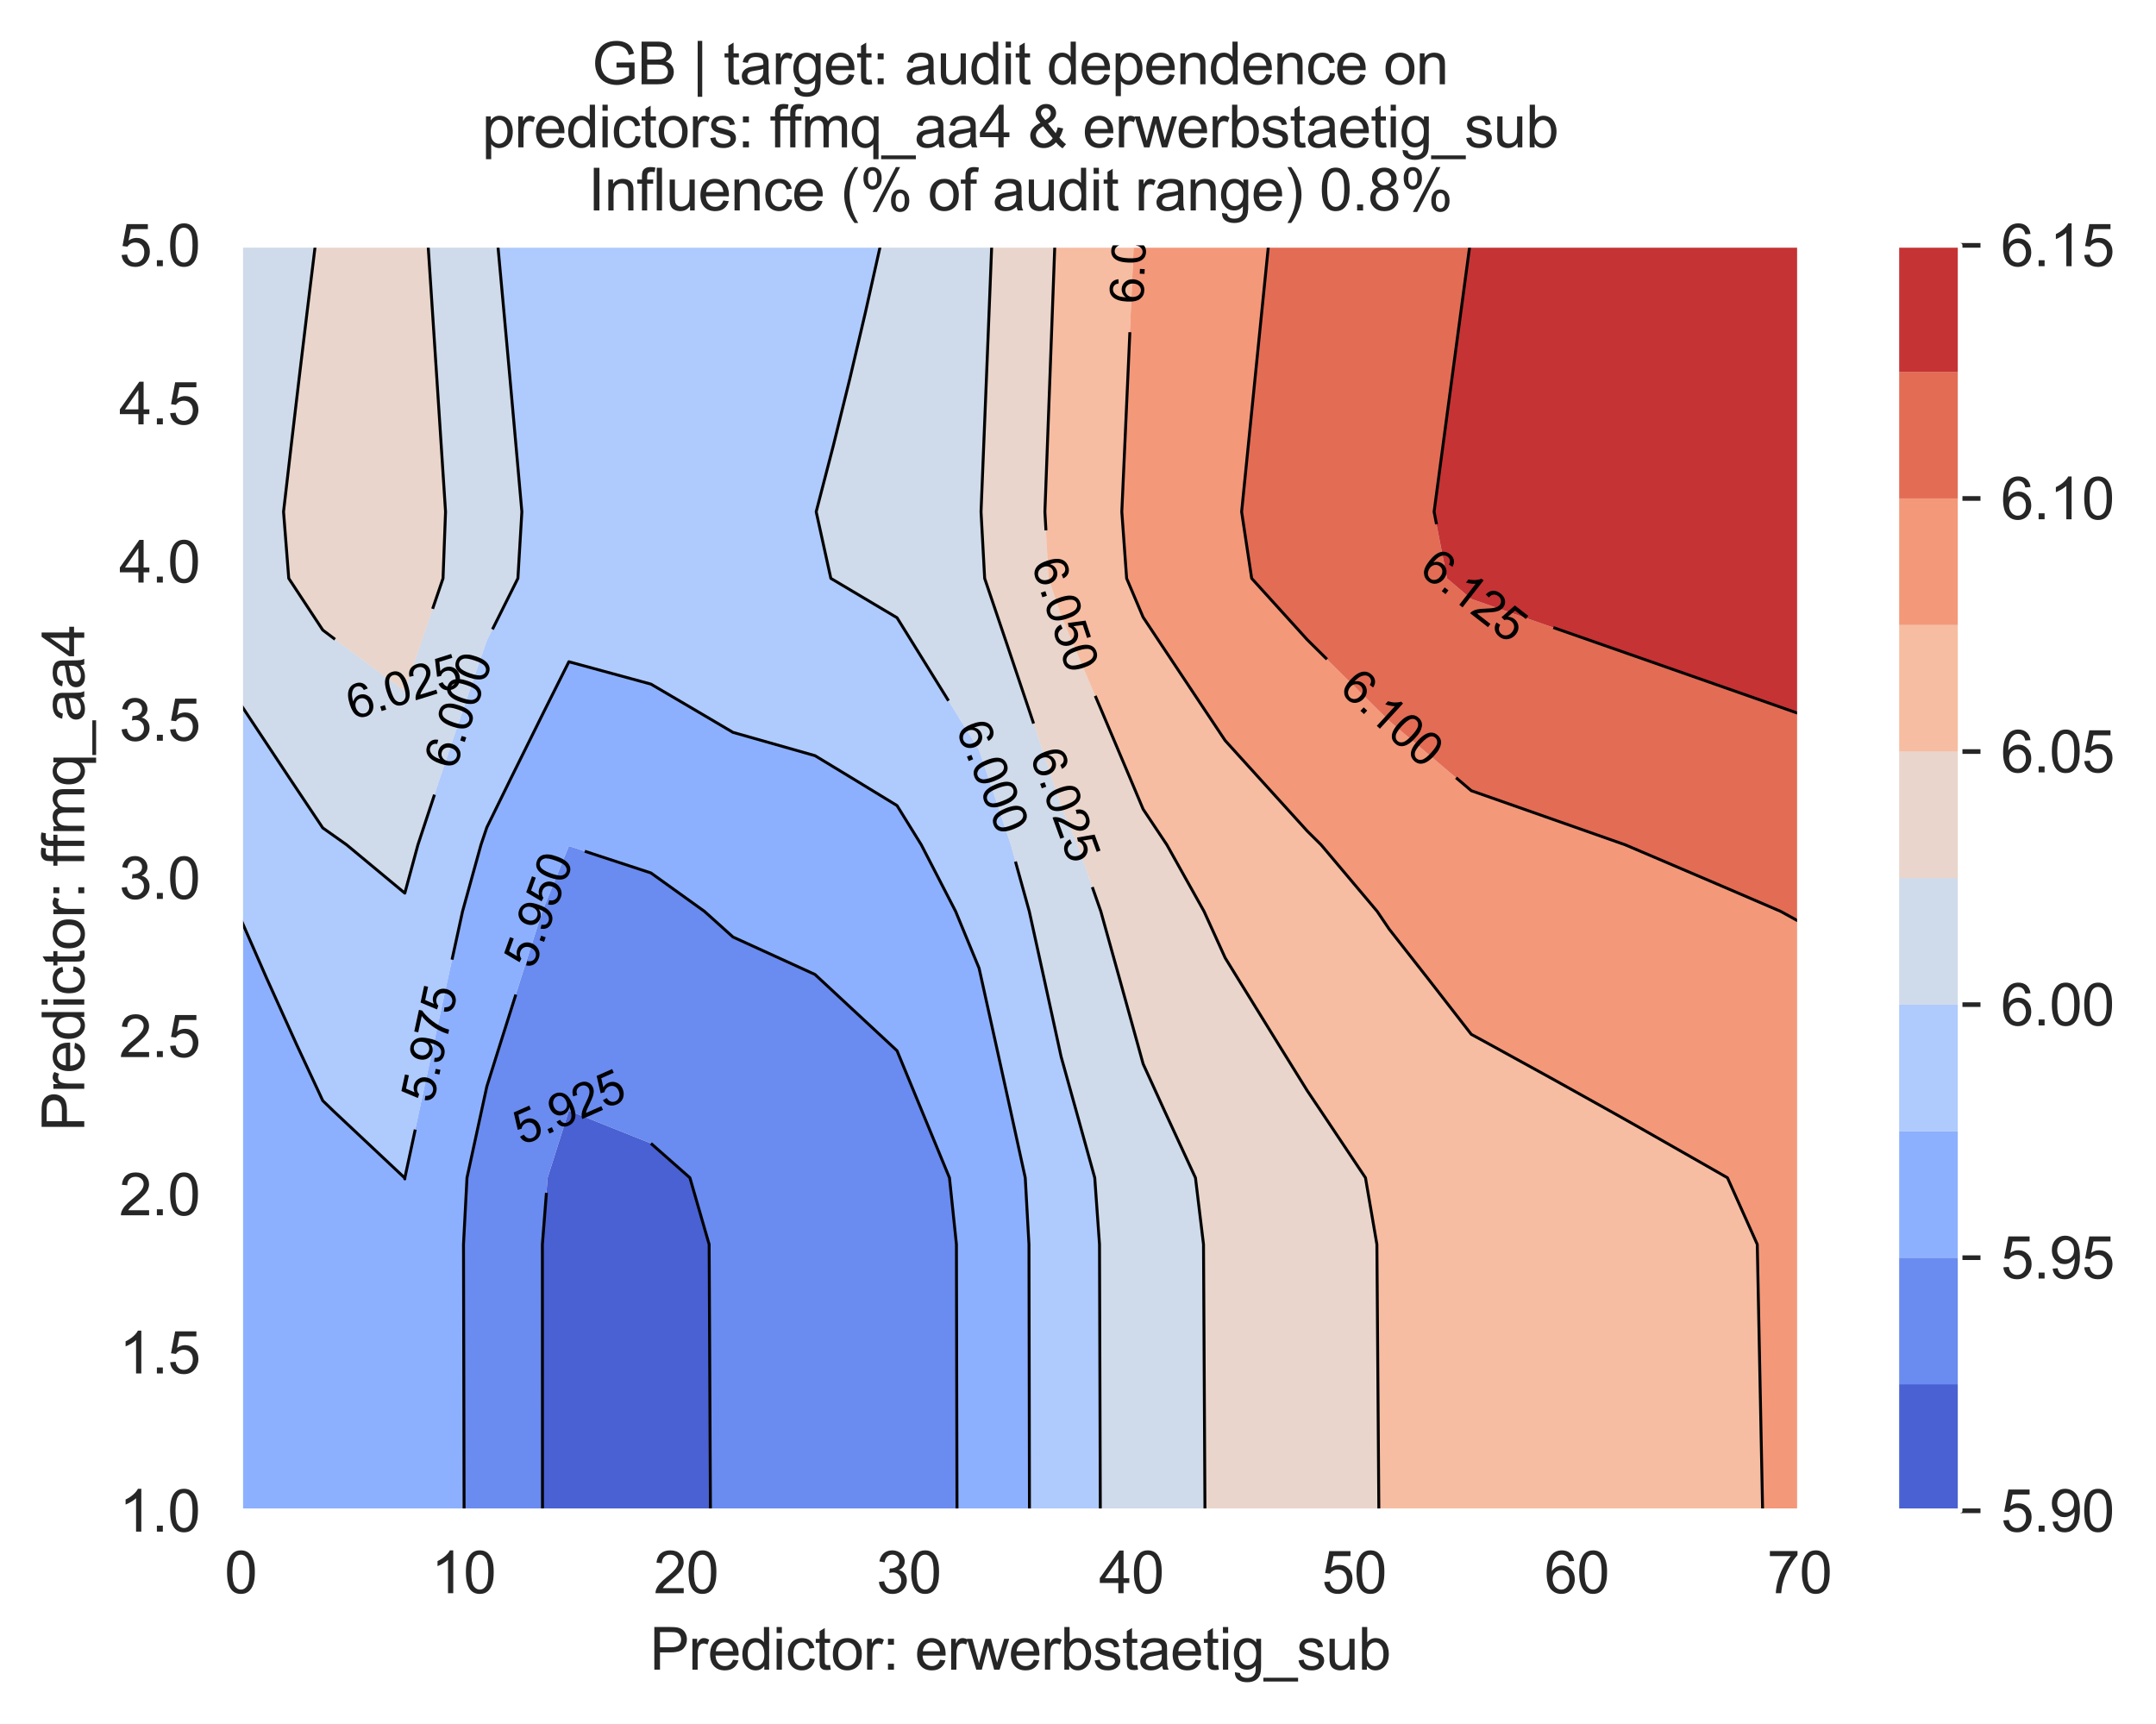 <?xml version="1.0" encoding="utf-8" standalone="no"?>
<!DOCTYPE svg PUBLIC "-//W3C//DTD SVG 1.1//EN"
  "http://www.w3.org/Graphics/SVG/1.1/DTD/svg11.dtd">
<svg xmlns:xlink="http://www.w3.org/1999/xlink" width="370.48pt" height="296.208pt" viewBox="0 0 370.48 296.208" xmlns="http://www.w3.org/2000/svg" version="1.1">
 <defs>
  <style type="text/css">*{stroke-linejoin: round; stroke-linecap: butt}</style>
 </defs>
 <g id="figure_1">
  <g id="patch_1">
   <path d="M 0 296.208 
L 370.48 296.208 
L 370.48 0 
L 0 0 
z
" style="fill: #ffffff"/>
  </g>
  <g id="axes_1">
   <g id="patch_2">
    <path d="M 41.367 259.6 
L 309.207 259.6 
L 309.207 42.16 
L 41.367 42.16 
z
" style="fill: #eaeaf2"/>
   </g>
   <g id="matplotlib.axis_1">
    <g id="xtick_1">
     <g id="line2d_1">
      <path d="M 41.367 259.6 
L 41.367 42.16 
" clip-path="url(#p1b97421864)" style="fill: none; stroke: #ffffff; stroke-width: 0.8; stroke-linecap: round"/>
     </g>
     <g id="text_1">
      <!-- 0 -->
      <g style="fill: #262626" transform="translate(38.587 273.758)scale(0.1 -0.1)">
       <defs>
        <path id="ArialMT-30" d="M 266 2259 
Q 266 3072 433 3567 
Q 600 4063 929 4331 
Q 1259 4600 1759 4600 
Q 2128 4600 2406 4451 
Q 2684 4303 2865 4023 
Q 3047 3744 3150 3342 
Q 3253 2941 3253 2259 
Q 3253 1453 3087 958 
Q 2922 463 2592 192 
Q 2263 -78 1759 -78 
Q 1097 -78 719 397 
Q 266 969 266 2259 
z
M 844 2259 
Q 844 1131 1108 757 
Q 1372 384 1759 384 
Q 2147 384 2411 759 
Q 2675 1134 2675 2259 
Q 2675 3391 2411 3762 
Q 2147 4134 1753 4134 
Q 1366 4134 1134 3806 
Q 844 3388 844 2259 
z
" transform="scale(0.016)"/>
       </defs>
       <use xlink:href="#ArialMT-30"/>
      </g>
     </g>
    </g>
    <g id="xtick_2">
     <g id="line2d_2">
      <path d="M 79.63 259.6 
L 79.63 42.16 
" clip-path="url(#p1b97421864)" style="fill: none; stroke: #ffffff; stroke-width: 0.8; stroke-linecap: round"/>
     </g>
     <g id="text_2">
      <!-- 10 -->
      <g style="fill: #262626" transform="translate(74.069 273.758)scale(0.1 -0.1)">
       <defs>
        <path id="ArialMT-31" d="M 2384 0 
L 1822 0 
L 1822 3584 
Q 1619 3391 1289 3197 
Q 959 3003 697 2906 
L 697 3450 
Q 1169 3672 1522 3987 
Q 1875 4303 2022 4600 
L 2384 4600 
L 2384 0 
z
" transform="scale(0.016)"/>
       </defs>
       <use xlink:href="#ArialMT-31"/>
       <use xlink:href="#ArialMT-30" x="55.615"/>
      </g>
     </g>
    </g>
    <g id="xtick_3">
     <g id="line2d_3">
      <path d="M 117.893 259.6 
L 117.893 42.16 
" clip-path="url(#p1b97421864)" style="fill: none; stroke: #ffffff; stroke-width: 0.8; stroke-linecap: round"/>
     </g>
     <g id="text_3">
      <!-- 20 -->
      <g style="fill: #262626" transform="translate(112.332 273.758)scale(0.1 -0.1)">
       <defs>
        <path id="ArialMT-32" d="M 3222 541 
L 3222 0 
L 194 0 
Q 188 203 259 391 
Q 375 700 629 1000 
Q 884 1300 1366 1694 
Q 2113 2306 2375 2664 
Q 2638 3022 2638 3341 
Q 2638 3675 2398 3904 
Q 2159 4134 1775 4134 
Q 1369 4134 1125 3890 
Q 881 3647 878 3216 
L 300 3275 
Q 359 3922 746 4261 
Q 1134 4600 1788 4600 
Q 2447 4600 2831 4234 
Q 3216 3869 3216 3328 
Q 3216 3053 3103 2787 
Q 2991 2522 2730 2228 
Q 2469 1934 1863 1422 
Q 1356 997 1212 845 
Q 1069 694 975 541 
L 3222 541 
z
" transform="scale(0.016)"/>
       </defs>
       <use xlink:href="#ArialMT-32"/>
       <use xlink:href="#ArialMT-30" x="55.615"/>
      </g>
     </g>
    </g>
    <g id="xtick_4">
     <g id="line2d_4">
      <path d="M 156.156 259.6 
L 156.156 42.16 
" clip-path="url(#p1b97421864)" style="fill: none; stroke: #ffffff; stroke-width: 0.8; stroke-linecap: round"/>
     </g>
     <g id="text_4">
      <!-- 30 -->
      <g style="fill: #262626" transform="translate(150.595 273.758)scale(0.1 -0.1)">
       <defs>
        <path id="ArialMT-33" d="M 269 1209 
L 831 1284 
Q 928 806 1161 595 
Q 1394 384 1728 384 
Q 2125 384 2398 659 
Q 2672 934 2672 1341 
Q 2672 1728 2419 1979 
Q 2166 2231 1775 2231 
Q 1616 2231 1378 2169 
L 1441 2663 
Q 1497 2656 1531 2656 
Q 1891 2656 2178 2843 
Q 2466 3031 2466 3422 
Q 2466 3731 2256 3934 
Q 2047 4138 1716 4138 
Q 1388 4138 1169 3931 
Q 950 3725 888 3313 
L 325 3413 
Q 428 3978 793 4289 
Q 1159 4600 1703 4600 
Q 2078 4600 2393 4439 
Q 2709 4278 2876 4000 
Q 3044 3722 3044 3409 
Q 3044 3113 2884 2869 
Q 2725 2625 2413 2481 
Q 2819 2388 3044 2092 
Q 3269 1797 3269 1353 
Q 3269 753 2831 336 
Q 2394 -81 1725 -81 
Q 1122 -81 723 278 
Q 325 638 269 1209 
z
" transform="scale(0.016)"/>
       </defs>
       <use xlink:href="#ArialMT-33"/>
       <use xlink:href="#ArialMT-30" x="55.615"/>
      </g>
     </g>
    </g>
    <g id="xtick_5">
     <g id="line2d_5">
      <path d="M 194.419 259.6 
L 194.419 42.16 
" clip-path="url(#p1b97421864)" style="fill: none; stroke: #ffffff; stroke-width: 0.8; stroke-linecap: round"/>
     </g>
     <g id="text_5">
      <!-- 40 -->
      <g style="fill: #262626" transform="translate(188.858 273.758)scale(0.1 -0.1)">
       <defs>
        <path id="ArialMT-34" d="M 2069 0 
L 2069 1097 
L 81 1097 
L 81 1613 
L 2172 4581 
L 2631 4581 
L 2631 1613 
L 3250 1613 
L 3250 1097 
L 2631 1097 
L 2631 0 
L 2069 0 
z
M 2069 1613 
L 2069 3678 
L 634 1613 
L 2069 1613 
z
" transform="scale(0.016)"/>
       </defs>
       <use xlink:href="#ArialMT-34"/>
       <use xlink:href="#ArialMT-30" x="55.615"/>
      </g>
     </g>
    </g>
    <g id="xtick_6">
     <g id="line2d_6">
      <path d="M 232.681 259.6 
L 232.681 42.16 
" clip-path="url(#p1b97421864)" style="fill: none; stroke: #ffffff; stroke-width: 0.8; stroke-linecap: round"/>
     </g>
     <g id="text_6">
      <!-- 50 -->
      <g style="fill: #262626" transform="translate(227.121 273.758)scale(0.1 -0.1)">
       <defs>
        <path id="ArialMT-35" d="M 266 1200 
L 856 1250 
Q 922 819 1161 601 
Q 1400 384 1738 384 
Q 2144 384 2425 690 
Q 2706 997 2706 1503 
Q 2706 1984 2436 2262 
Q 2166 2541 1728 2541 
Q 1456 2541 1237 2417 
Q 1019 2294 894 2097 
L 366 2166 
L 809 4519 
L 3088 4519 
L 3088 3981 
L 1259 3981 
L 1013 2750 
Q 1425 3038 1878 3038 
Q 2478 3038 2890 2622 
Q 3303 2206 3303 1553 
Q 3303 931 2941 478 
Q 2500 -78 1738 -78 
Q 1113 -78 717 272 
Q 322 622 266 1200 
z
" transform="scale(0.016)"/>
       </defs>
       <use xlink:href="#ArialMT-35"/>
       <use xlink:href="#ArialMT-30" x="55.615"/>
      </g>
     </g>
    </g>
    <g id="xtick_7">
     <g id="line2d_7">
      <path d="M 270.944 259.6 
L 270.944 42.16 
" clip-path="url(#p1b97421864)" style="fill: none; stroke: #ffffff; stroke-width: 0.8; stroke-linecap: round"/>
     </g>
     <g id="text_7">
      <!-- 60 -->
      <g style="fill: #262626" transform="translate(265.383 273.758)scale(0.1 -0.1)">
       <defs>
        <path id="ArialMT-36" d="M 3184 3459 
L 2625 3416 
Q 2550 3747 2413 3897 
Q 2184 4138 1850 4138 
Q 1581 4138 1378 3988 
Q 1113 3794 959 3422 
Q 806 3050 800 2363 
Q 1003 2672 1297 2822 
Q 1591 2972 1913 2972 
Q 2475 2972 2870 2558 
Q 3266 2144 3266 1488 
Q 3266 1056 3080 686 
Q 2894 316 2569 119 
Q 2244 -78 1831 -78 
Q 1128 -78 684 439 
Q 241 956 241 2144 
Q 241 3472 731 4075 
Q 1159 4600 1884 4600 
Q 2425 4600 2770 4297 
Q 3116 3994 3184 3459 
z
M 888 1484 
Q 888 1194 1011 928 
Q 1134 663 1356 523 
Q 1578 384 1822 384 
Q 2178 384 2434 671 
Q 2691 959 2691 1453 
Q 2691 1928 2437 2201 
Q 2184 2475 1800 2475 
Q 1419 2475 1153 2201 
Q 888 1928 888 1484 
z
" transform="scale(0.016)"/>
       </defs>
       <use xlink:href="#ArialMT-36"/>
       <use xlink:href="#ArialMT-30" x="55.615"/>
      </g>
     </g>
    </g>
    <g id="xtick_8">
     <g id="line2d_8">
      <path d="M 309.207 259.6 
L 309.207 42.16 
" clip-path="url(#p1b97421864)" style="fill: none; stroke: #ffffff; stroke-width: 0.8; stroke-linecap: round"/>
     </g>
     <g id="text_8">
      <!-- 70 -->
      <g style="fill: #262626" transform="translate(303.646 273.758)scale(0.1 -0.1)">
       <defs>
        <path id="ArialMT-37" d="M 303 3981 
L 303 4522 
L 3269 4522 
L 3269 4084 
Q 2831 3619 2401 2847 
Q 1972 2075 1738 1259 
Q 1569 684 1522 0 
L 944 0 
Q 953 541 1156 1306 
Q 1359 2072 1739 2783 
Q 2119 3494 2547 3981 
L 303 3981 
z
" transform="scale(0.016)"/>
       </defs>
       <use xlink:href="#ArialMT-37"/>
       <use xlink:href="#ArialMT-30" x="55.615"/>
      </g>
     </g>
    </g>
    <g id="text_9">
     <!-- Predictor: erwerbstaetig_sub -->
     <g style="fill: #262626" transform="translate(111.649 286.903)scale(0.1 -0.1)">
      <defs>
       <path id="ArialMT-50" d="M 494 0 
L 494 4581 
L 2222 4581 
Q 2678 4581 2919 4538 
Q 3256 4481 3484 4323 
Q 3713 4166 3852 3881 
Q 3991 3597 3991 3256 
Q 3991 2672 3619 2267 
Q 3247 1863 2275 1863 
L 1100 1863 
L 1100 0 
L 494 0 
z
M 1100 2403 
L 2284 2403 
Q 2872 2403 3119 2622 
Q 3366 2841 3366 3238 
Q 3366 3525 3220 3729 
Q 3075 3934 2838 4000 
Q 2684 4041 2272 4041 
L 1100 4041 
L 1100 2403 
z
" transform="scale(0.016)"/>
       <path id="ArialMT-72" d="M 416 0 
L 416 3319 
L 922 3319 
L 922 2816 
Q 1116 3169 1280 3281 
Q 1444 3394 1641 3394 
Q 1925 3394 2219 3213 
L 2025 2691 
Q 1819 2813 1613 2813 
Q 1428 2813 1281 2702 
Q 1134 2591 1072 2394 
Q 978 2094 978 1738 
L 978 0 
L 416 0 
z
" transform="scale(0.016)"/>
       <path id="ArialMT-65" d="M 2694 1069 
L 3275 997 
Q 3138 488 2766 206 
Q 2394 -75 1816 -75 
Q 1088 -75 661 373 
Q 234 822 234 1631 
Q 234 2469 665 2931 
Q 1097 3394 1784 3394 
Q 2450 3394 2872 2941 
Q 3294 2488 3294 1666 
Q 3294 1616 3291 1516 
L 816 1516 
Q 847 969 1125 678 
Q 1403 388 1819 388 
Q 2128 388 2347 550 
Q 2566 713 2694 1069 
z
M 847 1978 
L 2700 1978 
Q 2663 2397 2488 2606 
Q 2219 2931 1791 2931 
Q 1403 2931 1139 2672 
Q 875 2413 847 1978 
z
" transform="scale(0.016)"/>
       <path id="ArialMT-64" d="M 2575 0 
L 2575 419 
Q 2259 -75 1647 -75 
Q 1250 -75 917 144 
Q 584 363 401 755 
Q 219 1147 219 1656 
Q 219 2153 384 2558 
Q 550 2963 881 3178 
Q 1213 3394 1622 3394 
Q 1922 3394 2156 3267 
Q 2391 3141 2538 2938 
L 2538 4581 
L 3097 4581 
L 3097 0 
L 2575 0 
z
M 797 1656 
Q 797 1019 1065 703 
Q 1334 388 1700 388 
Q 2069 388 2326 689 
Q 2584 991 2584 1609 
Q 2584 2291 2321 2609 
Q 2059 2928 1675 2928 
Q 1300 2928 1048 2622 
Q 797 2316 797 1656 
z
" transform="scale(0.016)"/>
       <path id="ArialMT-69" d="M 425 3934 
L 425 4581 
L 988 4581 
L 988 3934 
L 425 3934 
z
M 425 0 
L 425 3319 
L 988 3319 
L 988 0 
L 425 0 
z
" transform="scale(0.016)"/>
       <path id="ArialMT-63" d="M 2588 1216 
L 3141 1144 
Q 3050 572 2676 248 
Q 2303 -75 1759 -75 
Q 1078 -75 664 370 
Q 250 816 250 1647 
Q 250 2184 428 2587 
Q 606 2991 970 3192 
Q 1334 3394 1763 3394 
Q 2303 3394 2647 3120 
Q 2991 2847 3088 2344 
L 2541 2259 
Q 2463 2594 2264 2762 
Q 2066 2931 1784 2931 
Q 1359 2931 1093 2626 
Q 828 2322 828 1663 
Q 828 994 1084 691 
Q 1341 388 1753 388 
Q 2084 388 2306 591 
Q 2528 794 2588 1216 
z
" transform="scale(0.016)"/>
       <path id="ArialMT-74" d="M 1650 503 
L 1731 6 
Q 1494 -44 1306 -44 
Q 1000 -44 831 53 
Q 663 150 594 308 
Q 525 466 525 972 
L 525 2881 
L 113 2881 
L 113 3319 
L 525 3319 
L 525 4141 
L 1084 4478 
L 1084 3319 
L 1650 3319 
L 1650 2881 
L 1084 2881 
L 1084 941 
Q 1084 700 1114 631 
Q 1144 563 1211 522 
Q 1278 481 1403 481 
Q 1497 481 1650 503 
z
" transform="scale(0.016)"/>
       <path id="ArialMT-6f" d="M 213 1659 
Q 213 2581 725 3025 
Q 1153 3394 1769 3394 
Q 2453 3394 2887 2945 
Q 3322 2497 3322 1706 
Q 3322 1066 3130 698 
Q 2938 331 2570 128 
Q 2203 -75 1769 -75 
Q 1072 -75 642 372 
Q 213 819 213 1659 
z
M 791 1659 
Q 791 1022 1069 705 
Q 1347 388 1769 388 
Q 2188 388 2466 706 
Q 2744 1025 2744 1678 
Q 2744 2294 2464 2611 
Q 2184 2928 1769 2928 
Q 1347 2928 1069 2612 
Q 791 2297 791 1659 
z
" transform="scale(0.016)"/>
       <path id="ArialMT-3a" d="M 578 2678 
L 578 3319 
L 1219 3319 
L 1219 2678 
L 578 2678 
z
M 578 0 
L 578 641 
L 1219 641 
L 1219 0 
L 578 0 
z
" transform="scale(0.016)"/>
       <path id="ArialMT-20" transform="scale(0.016)"/>
       <path id="ArialMT-77" d="M 1034 0 
L 19 3319 
L 600 3319 
L 1128 1403 
L 1325 691 
Q 1338 744 1497 1375 
L 2025 3319 
L 2603 3319 
L 3100 1394 
L 3266 759 
L 3456 1400 
L 4025 3319 
L 4572 3319 
L 3534 0 
L 2950 0 
L 2422 1988 
L 2294 2553 
L 1622 0 
L 1034 0 
z
" transform="scale(0.016)"/>
       <path id="ArialMT-62" d="M 941 0 
L 419 0 
L 419 4581 
L 981 4581 
L 981 2947 
Q 1338 3394 1891 3394 
Q 2197 3394 2470 3270 
Q 2744 3147 2920 2923 
Q 3097 2700 3197 2384 
Q 3297 2069 3297 1709 
Q 3297 856 2875 390 
Q 2453 -75 1863 -75 
Q 1275 -75 941 416 
L 941 0 
z
M 934 1684 
Q 934 1088 1097 822 
Q 1363 388 1816 388 
Q 2184 388 2453 708 
Q 2722 1028 2722 1663 
Q 2722 2313 2464 2622 
Q 2206 2931 1841 2931 
Q 1472 2931 1203 2611 
Q 934 2291 934 1684 
z
" transform="scale(0.016)"/>
       <path id="ArialMT-73" d="M 197 991 
L 753 1078 
Q 800 744 1014 566 
Q 1228 388 1613 388 
Q 2000 388 2187 545 
Q 2375 703 2375 916 
Q 2375 1106 2209 1216 
Q 2094 1291 1634 1406 
Q 1016 1563 777 1677 
Q 538 1791 414 1992 
Q 291 2194 291 2438 
Q 291 2659 392 2848 
Q 494 3038 669 3163 
Q 800 3259 1026 3326 
Q 1253 3394 1513 3394 
Q 1903 3394 2198 3281 
Q 2494 3169 2634 2976 
Q 2775 2784 2828 2463 
L 2278 2388 
Q 2241 2644 2061 2787 
Q 1881 2931 1553 2931 
Q 1166 2931 1000 2803 
Q 834 2675 834 2503 
Q 834 2394 903 2306 
Q 972 2216 1119 2156 
Q 1203 2125 1616 2013 
Q 2213 1853 2448 1751 
Q 2684 1650 2818 1456 
Q 2953 1263 2953 975 
Q 2953 694 2789 445 
Q 2625 197 2315 61 
Q 2006 -75 1616 -75 
Q 969 -75 630 194 
Q 291 463 197 991 
z
" transform="scale(0.016)"/>
       <path id="ArialMT-61" d="M 2588 409 
Q 2275 144 1986 34 
Q 1697 -75 1366 -75 
Q 819 -75 525 192 
Q 231 459 231 875 
Q 231 1119 342 1320 
Q 453 1522 633 1644 
Q 813 1766 1038 1828 
Q 1203 1872 1538 1913 
Q 2219 1994 2541 2106 
Q 2544 2222 2544 2253 
Q 2544 2597 2384 2738 
Q 2169 2928 1744 2928 
Q 1347 2928 1158 2789 
Q 969 2650 878 2297 
L 328 2372 
Q 403 2725 575 2942 
Q 747 3159 1072 3276 
Q 1397 3394 1825 3394 
Q 2250 3394 2515 3294 
Q 2781 3194 2906 3042 
Q 3031 2891 3081 2659 
Q 3109 2516 3109 2141 
L 3109 1391 
Q 3109 606 3145 398 
Q 3181 191 3288 0 
L 2700 0 
Q 2613 175 2588 409 
z
M 2541 1666 
Q 2234 1541 1622 1453 
Q 1275 1403 1131 1340 
Q 988 1278 909 1158 
Q 831 1038 831 891 
Q 831 666 1001 516 
Q 1172 366 1500 366 
Q 1825 366 2078 508 
Q 2331 650 2450 897 
Q 2541 1088 2541 1459 
L 2541 1666 
z
" transform="scale(0.016)"/>
       <path id="ArialMT-67" d="M 319 -275 
L 866 -356 
Q 900 -609 1056 -725 
Q 1266 -881 1628 -881 
Q 2019 -881 2231 -725 
Q 2444 -569 2519 -288 
Q 2563 -116 2559 434 
Q 2191 0 1641 0 
Q 956 0 581 494 
Q 206 988 206 1678 
Q 206 2153 378 2554 
Q 550 2956 876 3175 
Q 1203 3394 1644 3394 
Q 2231 3394 2613 2919 
L 2613 3319 
L 3131 3319 
L 3131 450 
Q 3131 -325 2973 -648 
Q 2816 -972 2473 -1159 
Q 2131 -1347 1631 -1347 
Q 1038 -1347 672 -1080 
Q 306 -813 319 -275 
z
M 784 1719 
Q 784 1066 1043 766 
Q 1303 466 1694 466 
Q 2081 466 2343 764 
Q 2606 1063 2606 1700 
Q 2606 2309 2336 2618 
Q 2066 2928 1684 2928 
Q 1309 2928 1046 2623 
Q 784 2319 784 1719 
z
" transform="scale(0.016)"/>
       <path id="ArialMT-5f" d="M -97 -1272 
L -97 -866 
L 3631 -866 
L 3631 -1272 
L -97 -1272 
z
" transform="scale(0.016)"/>
       <path id="ArialMT-75" d="M 2597 0 
L 2597 488 
Q 2209 -75 1544 -75 
Q 1250 -75 995 37 
Q 741 150 617 320 
Q 494 491 444 738 
Q 409 903 409 1263 
L 409 3319 
L 972 3319 
L 972 1478 
Q 972 1038 1006 884 
Q 1059 663 1231 536 
Q 1403 409 1656 409 
Q 1909 409 2131 539 
Q 2353 669 2445 892 
Q 2538 1116 2538 1541 
L 2538 3319 
L 3100 3319 
L 3100 0 
L 2597 0 
z
" transform="scale(0.016)"/>
      </defs>
      <use xlink:href="#ArialMT-50"/>
      <use xlink:href="#ArialMT-72" x="66.699"/>
      <use xlink:href="#ArialMT-65" x="100"/>
      <use xlink:href="#ArialMT-64" x="155.615"/>
      <use xlink:href="#ArialMT-69" x="211.23"/>
      <use xlink:href="#ArialMT-63" x="233.447"/>
      <use xlink:href="#ArialMT-74" x="283.447"/>
      <use xlink:href="#ArialMT-6f" x="311.23"/>
      <use xlink:href="#ArialMT-72" x="366.846"/>
      <use xlink:href="#ArialMT-3a" x="400.146"/>
      <use xlink:href="#ArialMT-20" x="427.93"/>
      <use xlink:href="#ArialMT-65" x="455.713"/>
      <use xlink:href="#ArialMT-72" x="511.328"/>
      <use xlink:href="#ArialMT-77" x="544.629"/>
      <use xlink:href="#ArialMT-65" x="616.846"/>
      <use xlink:href="#ArialMT-72" x="672.461"/>
      <use xlink:href="#ArialMT-62" x="705.762"/>
      <use xlink:href="#ArialMT-73" x="761.377"/>
      <use xlink:href="#ArialMT-74" x="811.377"/>
      <use xlink:href="#ArialMT-61" x="839.16"/>
      <use xlink:href="#ArialMT-65" x="894.775"/>
      <use xlink:href="#ArialMT-74" x="950.391"/>
      <use xlink:href="#ArialMT-69" x="978.174"/>
      <use xlink:href="#ArialMT-67" x="1000.391"/>
      <use xlink:href="#ArialMT-5f" x="1056.006"/>
      <use xlink:href="#ArialMT-73" x="1111.621"/>
      <use xlink:href="#ArialMT-75" x="1161.621"/>
      <use xlink:href="#ArialMT-62" x="1217.236"/>
     </g>
    </g>
   </g>
   <g id="matplotlib.axis_2">
    <g id="ytick_1">
     <g id="line2d_9">
      <path d="M 41.367 259.6 
L 309.207 259.6 
" clip-path="url(#p1b97421864)" style="fill: none; stroke: #ffffff; stroke-width: 0.8; stroke-linecap: round"/>
     </g>
     <g id="text_10">
      <!-- 1.0 -->
      <g style="fill: #262626" transform="translate(20.467 263.179)scale(0.1 -0.1)">
       <defs>
        <path id="ArialMT-2e" d="M 581 0 
L 581 641 
L 1222 641 
L 1222 0 
L 581 0 
z
" transform="scale(0.016)"/>
       </defs>
       <use xlink:href="#ArialMT-31"/>
       <use xlink:href="#ArialMT-2e" x="55.615"/>
       <use xlink:href="#ArialMT-30" x="83.398"/>
      </g>
     </g>
    </g>
    <g id="ytick_2">
     <g id="line2d_10">
      <path d="M 41.367 232.42 
L 309.207 232.42 
" clip-path="url(#p1b97421864)" style="fill: none; stroke: #ffffff; stroke-width: 0.8; stroke-linecap: round"/>
     </g>
     <g id="text_11">
      <!-- 1.5 -->
      <g style="fill: #262626" transform="translate(20.467 235.999)scale(0.1 -0.1)">
       <use xlink:href="#ArialMT-31"/>
       <use xlink:href="#ArialMT-2e" x="55.615"/>
       <use xlink:href="#ArialMT-35" x="83.398"/>
      </g>
     </g>
    </g>
    <g id="ytick_3">
     <g id="line2d_11">
      <path d="M 41.367 205.24 
L 309.207 205.24 
" clip-path="url(#p1b97421864)" style="fill: none; stroke: #ffffff; stroke-width: 0.8; stroke-linecap: round"/>
     </g>
     <g id="text_12">
      <!-- 2.0 -->
      <g style="fill: #262626" transform="translate(20.467 208.819)scale(0.1 -0.1)">
       <use xlink:href="#ArialMT-32"/>
       <use xlink:href="#ArialMT-2e" x="55.615"/>
       <use xlink:href="#ArialMT-30" x="83.398"/>
      </g>
     </g>
    </g>
    <g id="ytick_4">
     <g id="line2d_12">
      <path d="M 41.367 178.06 
L 309.207 178.06 
" clip-path="url(#p1b97421864)" style="fill: none; stroke: #ffffff; stroke-width: 0.8; stroke-linecap: round"/>
     </g>
     <g id="text_13">
      <!-- 2.5 -->
      <g style="fill: #262626" transform="translate(20.467 181.639)scale(0.1 -0.1)">
       <use xlink:href="#ArialMT-32"/>
       <use xlink:href="#ArialMT-2e" x="55.615"/>
       <use xlink:href="#ArialMT-35" x="83.398"/>
      </g>
     </g>
    </g>
    <g id="ytick_5">
     <g id="line2d_13">
      <path d="M 41.367 150.88 
L 309.207 150.88 
" clip-path="url(#p1b97421864)" style="fill: none; stroke: #ffffff; stroke-width: 0.8; stroke-linecap: round"/>
     </g>
     <g id="text_14">
      <!-- 3.0 -->
      <g style="fill: #262626" transform="translate(20.467 154.459)scale(0.1 -0.1)">
       <use xlink:href="#ArialMT-33"/>
       <use xlink:href="#ArialMT-2e" x="55.615"/>
       <use xlink:href="#ArialMT-30" x="83.398"/>
      </g>
     </g>
    </g>
    <g id="ytick_6">
     <g id="line2d_14">
      <path d="M 41.367 123.7 
L 309.207 123.7 
" clip-path="url(#p1b97421864)" style="fill: none; stroke: #ffffff; stroke-width: 0.8; stroke-linecap: round"/>
     </g>
     <g id="text_15">
      <!-- 3.5 -->
      <g style="fill: #262626" transform="translate(20.467 127.279)scale(0.1 -0.1)">
       <use xlink:href="#ArialMT-33"/>
       <use xlink:href="#ArialMT-2e" x="55.615"/>
       <use xlink:href="#ArialMT-35" x="83.398"/>
      </g>
     </g>
    </g>
    <g id="ytick_7">
     <g id="line2d_15">
      <path d="M 41.367 96.52 
L 309.207 96.52 
" clip-path="url(#p1b97421864)" style="fill: none; stroke: #ffffff; stroke-width: 0.8; stroke-linecap: round"/>
     </g>
     <g id="text_16">
      <!-- 4.0 -->
      <g style="fill: #262626" transform="translate(20.467 100.099)scale(0.1 -0.1)">
       <use xlink:href="#ArialMT-34"/>
       <use xlink:href="#ArialMT-2e" x="55.615"/>
       <use xlink:href="#ArialMT-30" x="83.398"/>
      </g>
     </g>
    </g>
    <g id="ytick_8">
     <g id="line2d_16">
      <path d="M 41.367 69.34 
L 309.207 69.34 
" clip-path="url(#p1b97421864)" style="fill: none; stroke: #ffffff; stroke-width: 0.8; stroke-linecap: round"/>
     </g>
     <g id="text_17">
      <!-- 4.5 -->
      <g style="fill: #262626" transform="translate(20.467 72.919)scale(0.1 -0.1)">
       <use xlink:href="#ArialMT-34"/>
       <use xlink:href="#ArialMT-2e" x="55.615"/>
       <use xlink:href="#ArialMT-35" x="83.398"/>
      </g>
     </g>
    </g>
    <g id="ytick_9">
     <g id="line2d_17">
      <path d="M 41.367 42.16 
L 309.207 42.16 
" clip-path="url(#p1b97421864)" style="fill: none; stroke: #ffffff; stroke-width: 0.8; stroke-linecap: round"/>
     </g>
     <g id="text_18">
      <!-- 5.0 -->
      <g style="fill: #262626" transform="translate(20.467 45.739)scale(0.1 -0.1)">
       <use xlink:href="#ArialMT-35"/>
       <use xlink:href="#ArialMT-2e" x="55.615"/>
       <use xlink:href="#ArialMT-30" x="83.398"/>
      </g>
     </g>
    </g>
    <g id="text_19">
     <!-- Predictor: ffmq_aa4 -->
     <g style="fill: #262626" transform="translate(14.48 194.423)rotate(-90)scale(0.1 -0.1)">
      <defs>
       <path id="ArialMT-66" d="M 556 0 
L 556 2881 
L 59 2881 
L 59 3319 
L 556 3319 
L 556 3672 
Q 556 4006 616 4169 
Q 697 4388 901 4523 
Q 1106 4659 1475 4659 
Q 1713 4659 2000 4603 
L 1916 4113 
Q 1741 4144 1584 4144 
Q 1328 4144 1222 4034 
Q 1116 3925 1116 3625 
L 1116 3319 
L 1763 3319 
L 1763 2881 
L 1116 2881 
L 1116 0 
L 556 0 
z
" transform="scale(0.016)"/>
       <path id="ArialMT-6d" d="M 422 0 
L 422 3319 
L 925 3319 
L 925 2853 
Q 1081 3097 1340 3245 
Q 1600 3394 1931 3394 
Q 2300 3394 2536 3241 
Q 2772 3088 2869 2813 
Q 3263 3394 3894 3394 
Q 4388 3394 4653 3120 
Q 4919 2847 4919 2278 
L 4919 0 
L 4359 0 
L 4359 2091 
Q 4359 2428 4304 2576 
Q 4250 2725 4106 2815 
Q 3963 2906 3769 2906 
Q 3419 2906 3187 2673 
Q 2956 2441 2956 1928 
L 2956 0 
L 2394 0 
L 2394 2156 
Q 2394 2531 2256 2718 
Q 2119 2906 1806 2906 
Q 1569 2906 1367 2781 
Q 1166 2656 1075 2415 
Q 984 2175 984 1722 
L 984 0 
L 422 0 
z
" transform="scale(0.016)"/>
       <path id="ArialMT-71" d="M 2538 -1272 
L 2538 353 
Q 2406 169 2170 47 
Q 1934 -75 1669 -75 
Q 1078 -75 651 397 
Q 225 869 225 1691 
Q 225 2191 398 2587 
Q 572 2984 901 3189 
Q 1231 3394 1625 3394 
Q 2241 3394 2594 2875 
L 2594 3319 
L 3100 3319 
L 3100 -1272 
L 2538 -1272 
z
M 803 1669 
Q 803 1028 1072 708 
Q 1341 388 1716 388 
Q 2075 388 2334 692 
Q 2594 997 2594 1619 
Q 2594 2281 2320 2615 
Q 2047 2950 1678 2950 
Q 1313 2950 1058 2639 
Q 803 2328 803 1669 
z
" transform="scale(0.016)"/>
      </defs>
      <use xlink:href="#ArialMT-50"/>
      <use xlink:href="#ArialMT-72" x="66.699"/>
      <use xlink:href="#ArialMT-65" x="100"/>
      <use xlink:href="#ArialMT-64" x="155.615"/>
      <use xlink:href="#ArialMT-69" x="211.23"/>
      <use xlink:href="#ArialMT-63" x="233.447"/>
      <use xlink:href="#ArialMT-74" x="283.447"/>
      <use xlink:href="#ArialMT-6f" x="311.23"/>
      <use xlink:href="#ArialMT-72" x="366.846"/>
      <use xlink:href="#ArialMT-3a" x="400.146"/>
      <use xlink:href="#ArialMT-20" x="427.93"/>
      <use xlink:href="#ArialMT-66" x="455.713"/>
      <use xlink:href="#ArialMT-66" x="481.746"/>
      <use xlink:href="#ArialMT-6d" x="509.529"/>
      <use xlink:href="#ArialMT-71" x="592.83"/>
      <use xlink:href="#ArialMT-5f" x="648.445"/>
      <use xlink:href="#ArialMT-61" x="704.061"/>
      <use xlink:href="#ArialMT-61" x="759.676"/>
      <use xlink:href="#ArialMT-34" x="815.291"/>
     </g>
    </g>
   </g>
   <g id="PathCollection_1">
    <path d="M 97.755 259.6 
L 111.851 259.6 
L 122.08 259.6 
L 122.024 248.156 
L 121.968 236.712 
L 121.912 225.268 
L 121.856 213.823 
L 118.553 202.379 
L 111.851 196.469 
L 97.985 190.935 
L 97.755 190.843 
L 97.725 190.935 
L 94.101 202.379 
L 93.202 213.823 
L 93.207 225.268 
L 93.211 236.712 
L 93.216 248.156 
L 93.22 259.6 
z
" clip-path="url(#p1b97421864)" style="fill: #4961d2"/>
   </g>
   <g id="PathCollection_2">
    <path d="M 83.658 259.6 
L 93.22 259.6 
L 93.216 248.156 
L 93.211 236.712 
L 93.207 225.268 
L 93.202 213.823 
L 94.101 202.379 
L 97.725 190.935 
L 97.755 190.843 
L 97.985 190.935 
L 111.851 196.469 
L 118.553 202.379 
L 121.856 213.823 
L 121.912 225.268 
L 121.968 236.712 
L 122.024 248.156 
L 122.08 259.6 
L 125.948 259.6 
L 140.045 259.6 
L 154.142 259.6 
L 164.449 259.6 
L 164.424 248.156 
L 164.399 236.712 
L 164.375 225.268 
L 164.35 213.823 
L 163.152 202.379 
L 158.431 190.935 
L 154.142 180.545 
L 153.012 179.491 
L 140.697 168.047 
L 140.045 167.443 
L 125.948 161.004 
L 121.054 156.602 
L 111.851 149.997 
L 97.755 145.374 
L 93.187 156.602 
L 89.54 168.047 
L 85.919 179.491 
L 83.658 186.679 
L 82.731 190.935 
L 80.246 202.379 
L 79.646 213.823 
L 79.671 225.268 
L 79.697 236.712 
L 79.722 248.156 
L 79.747 259.6 
z
" clip-path="url(#p1b97421864)" style="fill: #6a8bef"/>
   </g>
   <g id="PathCollection_3">
    <path d="M 55.464 259.6 
L 69.561 259.6 
L 79.747 259.6 
L 79.722 248.156 
L 79.697 236.712 
L 79.671 225.268 
L 79.646 213.823 
L 80.246 202.379 
L 82.731 190.935 
L 83.658 186.679 
L 85.919 179.491 
L 89.54 168.047 
L 93.187 156.602 
L 97.755 145.374 
L 111.851 149.997 
L 121.054 156.602 
L 125.948 161.004 
L 140.045 167.443 
L 140.697 168.047 
L 153.012 179.491 
L 154.142 180.545 
L 158.431 190.935 
L 163.152 202.379 
L 164.35 213.823 
L 164.375 225.268 
L 164.399 236.712 
L 164.424 248.156 
L 164.449 259.6 
L 168.239 259.6 
L 176.898 259.6 
L 176.877 248.156 
L 176.856 236.712 
L 176.835 225.268 
L 176.814 213.823 
L 176.176 202.379 
L 173.674 190.935 
L 171.153 179.491 
L 168.615 168.047 
L 168.239 166.358 
L 164.212 156.602 
L 158.311 145.158 
L 154.142 138.422 
L 146.425 133.714 
L 140.045 129.846 
L 125.948 125.841 
L 119.892 122.27 
L 111.851 117.55 
L 97.755 113.708 
L 93.47 122.27 
L 87.803 133.714 
L 83.658 142.169 
L 82.649 145.158 
L 79.482 156.602 
L 76.988 168.047 
L 74.505 179.491 
L 72.033 190.935 
L 69.571 202.379 
L 69.561 202.577 
L 69.51 202.379 
L 57.329 190.935 
L 55.464 189.13 
L 50.969 179.491 
L 45.798 168.047 
L 41.367 157.918 
L 41.367 168.047 
L 41.367 179.491 
L 41.367 190.935 
L 41.367 202.379 
L 41.367 213.823 
L 41.367 225.268 
L 41.367 236.712 
L 41.367 248.156 
L 41.367 259.6 
z
" clip-path="url(#p1b97421864)" style="fill: #8db0fe"/>
   </g>
   <g id="PathCollection_4">
    <path d="M 182.336 259.6 
L 189.075 259.6 
L 189.04 248.156 
L 189.005 236.712 
L 188.97 225.268 
L 188.935 213.823 
L 188.117 202.379 
L 184.945 190.935 
L 182.336 181.556 
L 181.886 179.491 
L 179.387 168.047 
L 176.869 156.602 
L 173.696 145.158 
L 169.862 133.714 
L 168.239 128.891 
L 164.141 122.27 
L 157.048 110.826 
L 154.142 106.144 
L 142.769 99.381 
L 140.251 87.937 
L 143.218 76.493 
L 146.04 65.049 
L 148.727 53.605 
L 151.288 42.16 
L 140.045 42.16 
L 125.948 42.16 
L 111.851 42.16 
L 97.755 42.16 
L 85.55 42.16 
L 86.596 53.605 
L 87.633 65.049 
L 88.659 76.493 
L 89.676 87.937 
L 88.994 99.381 
L 83.658 110.075 
L 83.397 110.826 
L 79.456 122.27 
L 75.597 133.714 
L 71.816 145.158 
L 69.561 153.468 
L 59.559 145.158 
L 55.464 142.26 
L 49.751 133.714 
L 42.168 122.27 
L 41.367 121.053 
L 41.367 122.27 
L 41.367 133.714 
L 41.367 145.158 
L 41.367 156.602 
L 41.367 157.918 
L 45.798 168.047 
L 50.969 179.491 
L 55.464 189.13 
L 57.329 190.935 
L 69.51 202.379 
L 69.561 202.577 
L 69.571 202.379 
L 72.033 190.935 
L 74.505 179.491 
L 76.988 168.047 
L 79.482 156.602 
L 82.649 145.158 
L 83.658 142.169 
L 87.803 133.714 
L 93.47 122.27 
L 97.755 113.708 
L 111.851 117.55 
L 119.892 122.27 
L 125.948 125.841 
L 140.045 129.846 
L 146.425 133.714 
L 154.142 138.422 
L 158.311 145.158 
L 164.212 156.602 
L 168.239 166.358 
L 168.615 168.047 
L 171.153 179.491 
L 173.674 190.935 
L 176.176 202.379 
L 176.814 213.823 
L 176.835 225.268 
L 176.856 236.712 
L 176.877 248.156 
L 176.898 259.6 
z
" clip-path="url(#p1b97421864)" style="fill: #afcafc"/>
   </g>
   <g id="PathCollection_5">
    <path d="M 196.432 259.6 
L 207.056 259.6 
L 206.994 248.156 
L 206.932 236.712 
L 206.869 225.268 
L 206.807 213.823 
L 205.423 202.379 
L 200.134 190.935 
L 196.432 182.807 
L 195.516 179.491 
L 192.346 168.047 
L 189.163 156.602 
L 185.153 145.158 
L 182.336 138.497 
L 180.745 133.714 
L 176.922 122.27 
L 173.074 110.826 
L 169.201 99.381 
L 168.578 87.937 
L 169.042 76.493 
L 169.504 65.049 
L 169.962 53.605 
L 170.417 42.16 
L 168.239 42.16 
L 154.142 42.16 
L 151.288 42.16 
L 148.727 53.605 
L 146.04 65.049 
L 143.218 76.493 
L 140.251 87.937 
L 142.769 99.381 
L 154.142 106.144 
L 157.048 110.826 
L 164.141 122.27 
L 168.239 128.891 
L 169.862 133.714 
L 173.696 145.158 
L 176.869 156.602 
L 179.387 168.047 
L 181.886 179.491 
L 182.336 181.556 
L 184.945 190.935 
L 188.117 202.379 
L 188.935 213.823 
L 188.97 225.268 
L 189.005 236.712 
L 189.04 248.156 
L 189.075 259.6 
z
" clip-path="url(#p1b97421864)" style="fill: #cfdaea"/>
    <path d="M 69.561 153.468 
L 71.816 145.158 
L 75.597 133.714 
L 79.456 122.27 
L 83.397 110.826 
L 83.658 110.075 
L 88.994 99.381 
L 89.676 87.937 
L 88.659 76.493 
L 87.633 65.049 
L 86.596 53.605 
L 85.55 42.16 
L 83.658 42.16 
L 73.564 42.16 
L 74.317 53.605 
L 75.067 65.049 
L 75.814 76.493 
L 76.56 87.937 
L 76.128 99.381 
L 72.222 110.826 
L 69.561 118.765 
L 58.855 110.826 
L 55.464 108.261 
L 49.618 99.381 
L 48.722 87.937 
L 50.047 76.493 
L 51.397 65.049 
L 52.772 53.605 
L 54.174 42.16 
L 41.367 42.16 
L 41.367 53.605 
L 41.367 65.049 
L 41.367 76.493 
L 41.367 87.937 
L 41.367 99.381 
L 41.367 110.826 
L 41.367 121.053 
L 42.168 122.27 
L 49.751 133.714 
L 55.464 142.26 
L 59.559 145.158 
z
" clip-path="url(#p1b97421864)" style="fill: #cfdaea"/>
   </g>
   <g id="PathCollection_6">
    <path d="M 210.529 259.6 
L 224.626 259.6 
L 236.939 259.6 
L 236.855 248.156 
L 236.77 236.712 
L 236.685 225.268 
L 236.601 213.823 
L 234.638 202.379 
L 226.998 190.935 
L 224.626 187.406 
L 219.721 179.491 
L 212.656 168.047 
L 210.529 164.593 
L 206.9 156.602 
L 200.506 145.158 
L 196.432 139.048 
L 194.188 133.714 
L 189.353 122.27 
L 184.492 110.826 
L 182.336 105.767 
L 180.191 99.381 
L 179.552 87.937 
L 179.981 76.493 
L 180.408 65.049 
L 180.832 53.605 
L 181.253 42.16 
L 170.417 42.16 
L 169.962 53.605 
L 169.504 65.049 
L 169.042 76.493 
L 168.578 87.937 
L 169.201 99.381 
L 173.074 110.826 
L 176.922 122.27 
L 180.745 133.714 
L 182.336 138.497 
L 185.153 145.158 
L 189.163 156.602 
L 192.346 168.047 
L 195.516 179.491 
L 196.432 182.807 
L 200.134 190.935 
L 205.423 202.379 
L 206.807 213.823 
L 206.869 225.268 
L 206.932 236.712 
L 206.994 248.156 
L 207.056 259.6 
z
" clip-path="url(#p1b97421864)" style="fill: #e9d5cb"/>
    <path d="M 69.561 118.765 
L 72.222 110.826 
L 76.128 99.381 
L 76.56 87.937 
L 75.814 76.493 
L 75.067 65.049 
L 74.317 53.605 
L 73.564 42.16 
L 69.561 42.16 
L 55.464 42.16 
L 54.174 42.16 
L 52.772 53.605 
L 51.397 65.049 
L 50.047 76.493 
L 48.722 87.937 
L 49.618 99.381 
L 55.464 108.261 
L 58.855 110.826 
z
" clip-path="url(#p1b97421864)" style="fill: #e9d5cb"/>
   </g>
   <g id="PathCollection_7">
    <path d="M 238.723 259.6 
L 252.82 259.6 
L 266.917 259.6 
L 281.014 259.6 
L 295.11 259.6 
L 302.883 259.6 
L 302.653 248.156 
L 302.423 236.712 
L 302.193 225.268 
L 301.963 213.823 
L 296.843 202.379 
L 295.11 201.382 
L 281.014 193.351 
L 276.721 190.935 
L 266.917 185.468 
L 256.052 179.491 
L 252.82 177.729 
L 245.294 168.047 
L 238.723 159.668 
L 236.651 156.602 
L 227.008 145.158 
L 224.626 142.795 
L 216.387 133.714 
L 210.529 127.253 
L 207.207 122.27 
L 199.594 110.826 
L 196.432 106.065 
L 193.597 99.381 
L 192.768 87.937 
L 193.283 76.493 
L 193.796 65.049 
L 194.306 53.605 
L 194.815 42.16 
L 182.336 42.16 
L 181.253 42.16 
L 180.832 53.605 
L 180.408 65.049 
L 179.981 76.493 
L 179.552 87.937 
L 180.191 99.381 
L 182.336 105.767 
L 184.492 110.826 
L 189.353 122.27 
L 194.188 133.714 
L 196.432 139.048 
L 200.506 145.158 
L 206.9 156.602 
L 210.529 164.593 
L 212.656 168.047 
L 219.721 179.491 
L 224.626 187.406 
L 226.998 190.935 
L 234.638 202.379 
L 236.601 213.823 
L 236.685 225.268 
L 236.77 236.712 
L 236.855 248.156 
L 236.939 259.6 
z
" clip-path="url(#p1b97421864)" style="fill: #f6bda2"/>
   </g>
   <g id="PathCollection_8">
    <path d="M 309.207 259.6 
L 309.207 248.156 
L 309.207 236.712 
L 309.207 225.268 
L 309.207 213.823 
L 309.207 202.379 
L 309.207 190.935 
L 309.207 179.491 
L 309.207 168.047 
L 309.207 158.378 
L 305.981 156.602 
L 295.11 151.925 
L 281.014 145.905 
L 279.256 145.158 
L 266.917 140.817 
L 252.82 135.865 
L 250.292 133.714 
L 238.723 123.881 
L 237.098 122.27 
L 225.544 110.826 
L 224.626 109.917 
L 215.082 99.381 
L 213.356 87.937 
L 214.508 76.493 
L 215.661 65.049 
L 216.815 53.605 
L 217.97 42.16 
L 210.529 42.16 
L 196.432 42.16 
L 194.815 42.16 
L 194.306 53.605 
L 193.796 65.049 
L 193.283 76.493 
L 192.768 87.937 
L 193.597 99.381 
L 196.432 106.065 
L 199.594 110.826 
L 207.207 122.27 
L 210.529 127.253 
L 216.387 133.714 
L 224.626 142.795 
L 227.008 145.158 
L 236.651 156.602 
L 238.723 159.668 
L 245.294 168.047 
L 252.82 177.729 
L 256.052 179.491 
L 266.917 185.468 
L 276.721 190.935 
L 281.014 193.351 
L 295.11 201.382 
L 296.843 202.379 
L 301.963 213.823 
L 302.193 225.268 
L 302.423 236.712 
L 302.653 248.156 
L 302.883 259.6 
z
" clip-path="url(#p1b97421864)" style="fill: #f4987a"/>
   </g>
   <g id="PathCollection_9">
    <path d="M 309.207 158.378 
L 309.207 156.602 
L 309.207 145.158 
L 309.207 133.714 
L 309.207 122.651 
L 308.121 122.27 
L 295.11 117.703 
L 281.014 112.763 
L 275.477 110.826 
L 266.917 107.832 
L 252.82 102.91 
L 248.659 99.381 
L 246.43 87.937 
L 247.961 76.493 
L 249.494 65.049 
L 251.031 53.605 
L 252.57 42.16 
L 238.723 42.16 
L 224.626 42.16 
L 217.97 42.16 
L 216.815 53.605 
L 215.661 65.049 
L 214.508 76.493 
L 213.356 87.937 
L 215.082 99.381 
L 224.626 109.917 
L 225.544 110.826 
L 237.098 122.27 
L 238.723 123.881 
L 250.292 133.714 
L 252.82 135.865 
L 266.917 140.817 
L 279.256 145.158 
L 281.014 145.905 
L 295.11 151.925 
L 305.981 156.602 
z
" clip-path="url(#p1b97421864)" style="fill: #e36c55"/>
   </g>
   <g id="PathCollection_10">
    <path d="M 309.207 122.651 
L 309.207 122.27 
L 309.207 110.826 
L 309.207 99.381 
L 309.207 87.937 
L 309.207 76.493 
L 309.207 65.049 
L 309.207 53.605 
L 309.207 42.16 
L 295.11 42.16 
L 281.014 42.16 
L 266.917 42.16 
L 252.82 42.16 
L 252.57 42.16 
L 251.031 53.605 
L 249.494 65.049 
L 247.961 76.493 
L 246.43 87.937 
L 248.659 99.381 
L 252.82 102.91 
L 266.917 107.832 
L 275.477 110.826 
L 281.014 112.763 
L 295.11 117.703 
L 308.121 122.27 
z
" clip-path="url(#p1b97421864)" style="fill: #c53334"/>
   </g>
   <g id="PathCollection_11"/>
   <g id="PathCollection_12">
    <path d="M 93.22 259.6 
L 93.216 248.156 
L 93.211 236.712 
L 93.207 225.268 
L 93.202 213.823 
L 93.898 204.96 
" clip-path="url(#p1b97421864)" style="fill: none; stroke: #000000; stroke-width: 0.5"/>
    <path d="M 111.857 196.473 
L 118.553 202.379 
L 121.856 213.823 
L 121.912 225.268 
L 121.968 236.712 
L 122.024 248.156 
L 122.08 259.6 
" clip-path="url(#p1b97421864)" style="fill: none; stroke: #000000; stroke-width: 0.5"/>
   </g>
   <g id="PathCollection_13">
    <path d="M 79.747 259.6 
L 79.722 248.156 
L 79.697 236.712 
L 79.671 225.268 
L 79.646 213.823 
L 80.246 202.379 
L 82.731 190.935 
L 83.658 186.679 
L 85.919 179.491 
L 88.638 170.896 
" clip-path="url(#p1b97421864)" style="fill: none; stroke: #000000; stroke-width: 0.5"/>
    <path d="M 100.49 146.271 
L 111.851 149.997 
L 121.054 156.602 
L 125.948 161.004 
L 140.045 167.443 
L 140.697 168.047 
L 153.012 179.491 
L 154.142 180.545 
L 158.431 190.935 
L 163.152 202.379 
L 164.35 213.823 
L 164.375 225.268 
L 164.399 236.712 
L 164.424 248.156 
L 164.449 259.6 
" clip-path="url(#p1b97421864)" style="fill: none; stroke: #000000; stroke-width: 0.5"/>
   </g>
   <g id="PathCollection_14">
    <path d="M 41.367 157.918 
L 45.798 168.047 
L 50.969 179.491 
L 55.464 189.13 
L 57.329 190.935 
L 69.51 202.379 
L 69.561 202.577 
L 69.571 202.379 
L 71.354 194.092 
" clip-path="url(#p1b97421864)" style="fill: none; stroke: #000000; stroke-width: 0.5"/>
    <path d="M 77.675 164.894 
L 79.482 156.602 
L 82.649 145.158 
L 83.658 142.169 
L 87.803 133.714 
L 93.47 122.27 
L 97.755 113.708 
L 111.851 117.55 
L 119.892 122.27 
L 125.948 125.841 
L 140.045 129.846 
L 146.425 133.714 
L 154.142 138.422 
L 158.311 145.158 
L 164.212 156.602 
L 168.239 166.358 
L 168.615 168.047 
L 171.153 179.491 
L 173.674 190.935 
L 176.176 202.379 
L 176.814 213.823 
L 176.835 225.268 
L 176.856 236.712 
L 176.877 248.156 
L 176.898 259.6 
" clip-path="url(#p1b97421864)" style="fill: none; stroke: #000000; stroke-width: 0.5"/>
   </g>
   <g id="PathCollection_15">
    <path d="M 41.367 121.053 
L 42.168 122.27 
L 49.751 133.714 
L 55.464 142.26 
L 59.559 145.158 
L 69.561 153.468 
L 71.816 145.158 
L 74.66 136.548 
" clip-path="url(#p1b97421864)" style="fill: none; stroke: #000000; stroke-width: 0.5"/>
    <path d="M 84.624 108.139 
L 88.994 99.381 
L 89.676 87.937 
L 88.659 76.493 
L 87.633 65.049 
L 86.596 53.605 
L 85.55 42.16 
" clip-path="url(#p1b97421864)" style="fill: none; stroke: #000000; stroke-width: 0.5"/>
    <path d="M 151.288 42.16 
L 148.727 53.605 
L 146.04 65.049 
L 143.218 76.493 
L 140.251 87.937 
L 142.769 99.381 
L 154.142 106.144 
L 157.048 110.826 
L 162.989 120.411 
" clip-path="url(#p1b97421864)" style="fill: none; stroke: #000000; stroke-width: 0.5"/>
    <path d="M 174.495 148.043 
L 176.869 156.602 
L 179.387 168.047 
L 181.886 179.491 
L 182.336 181.556 
L 184.945 190.935 
L 188.117 202.379 
L 188.935 213.823 
L 188.97 225.268 
L 189.005 236.712 
L 189.04 248.156 
L 189.075 259.6 
" clip-path="url(#p1b97421864)" style="fill: none; stroke: #000000; stroke-width: 0.5"/>
   </g>
   <g id="PathCollection_16">
    <path d="M 54.174 42.16 
L 52.772 53.605 
L 51.397 65.049 
L 50.047 76.493 
L 48.722 87.937 
L 49.618 99.381 
L 55.464 108.261 
L 57.572 109.855 
" clip-path="url(#p1b97421864)" style="fill: none; stroke: #000000; stroke-width: 0.5"/>
    <path d="M 74.342 104.613 
L 76.128 99.381 
L 76.56 87.937 
L 75.814 76.493 
L 75.067 65.049 
L 74.317 53.605 
L 73.564 42.16 
" clip-path="url(#p1b97421864)" style="fill: none; stroke: #000000; stroke-width: 0.5"/>
    <path d="M 170.417 42.16 
L 169.962 53.605 
L 169.504 65.049 
L 169.042 76.493 
L 168.578 87.937 
L 169.201 99.381 
L 173.074 110.826 
L 176.922 122.27 
L 177.609 124.327 
" clip-path="url(#p1b97421864)" style="fill: none; stroke: #000000; stroke-width: 0.5"/>
    <path d="M 187.701 152.429 
L 189.163 156.602 
L 192.346 168.047 
L 195.516 179.491 
L 196.432 182.807 
L 200.134 190.935 
L 205.423 202.379 
L 206.807 213.823 
L 206.869 225.268 
L 206.932 236.712 
L 206.994 248.156 
L 207.056 259.6 
" clip-path="url(#p1b97421864)" style="fill: none; stroke: #000000; stroke-width: 0.5"/>
   </g>
   <g id="PathCollection_17">
    <path d="M 181.253 42.16 
L 180.832 53.605 
L 180.408 65.049 
L 179.981 76.493 
L 179.552 87.937 
L 179.73 91.131 
" clip-path="url(#p1b97421864)" style="fill: none; stroke: #000000; stroke-width: 0.5"/>
    <path d="M 188.206 119.571 
L 189.353 122.27 
L 194.188 133.714 
L 196.432 139.048 
L 200.506 145.158 
L 206.9 156.602 
L 210.529 164.593 
L 212.656 168.047 
L 219.721 179.491 
L 224.626 187.406 
L 226.998 190.935 
L 234.638 202.379 
L 236.601 213.823 
L 236.685 225.268 
L 236.77 236.712 
L 236.855 248.156 
L 236.939 259.6 
" clip-path="url(#p1b97421864)" style="fill: none; stroke: #000000; stroke-width: 0.5"/>
   </g>
   <g id="PathCollection_18">
    <path d="M 194.151 57.083 
L 193.796 65.049 
L 193.283 76.493 
L 192.768 87.937 
L 193.597 99.381 
L 196.432 106.065 
L 199.594 110.826 
L 207.207 122.27 
L 210.529 127.253 
L 216.387 133.714 
L 224.626 142.795 
L 227.008 145.158 
L 236.651 156.602 
L 238.723 159.668 
L 245.294 168.047 
L 252.82 177.729 
L 256.052 179.491 
L 266.917 185.468 
L 276.721 190.935 
L 281.014 193.351 
L 295.11 201.382 
L 296.843 202.379 
L 301.963 213.823 
L 302.193 225.268 
L 302.423 236.712 
L 302.653 248.156 
L 302.883 259.6 
" clip-path="url(#p1b97421864)" style="fill: none; stroke: #000000; stroke-width: 0.5"/>
   </g>
   <g id="PathCollection_19">
    <path d="M 217.97 42.16 
L 216.815 53.605 
L 215.661 65.049 
L 214.508 76.493 
L 213.356 87.937 
L 215.082 99.381 
L 224.626 109.917 
L 225.544 110.826 
L 228.023 113.28 
" clip-path="url(#p1b97421864)" style="fill: none; stroke: #000000; stroke-width: 0.5"/>
    <path d="M 250.2 133.636 
L 250.292 133.714 
L 252.82 135.865 
L 266.917 140.817 
L 279.256 145.158 
L 281.014 145.905 
L 295.11 151.925 
L 305.981 156.602 
L 309.207 158.378 
" clip-path="url(#p1b97421864)" style="fill: none; stroke: #000000; stroke-width: 0.5"/>
   </g>
   <g id="PathCollection_20">
    <path d="M 252.57 42.16 
L 251.031 53.605 
L 249.494 65.049 
L 247.961 76.493 
L 246.43 87.937 
L 246.846 90.074 
" clip-path="url(#p1b97421864)" style="fill: none; stroke: #000000; stroke-width: 0.5"/>
    <path d="M 266.922 107.834 
L 275.477 110.826 
L 281.014 112.763 
L 295.11 117.703 
L 308.121 122.27 
L 309.207 122.651 
" clip-path="url(#p1b97421864)" style="fill: none; stroke: #000000; stroke-width: 0.5"/>
   </g>
   <g id="PathCollection_21"/>
   <g id="patch_3">
    <path d="M 41.367 259.6 
L 41.367 42.16 
" style="fill: none; stroke: #ffffff; stroke-width: 0.8; stroke-linejoin: miter; stroke-linecap: square"/>
   </g>
   <g id="patch_4">
    <path d="M 309.207 259.6 
L 309.207 42.16 
" style="fill: none; stroke: #ffffff; stroke-width: 0.8; stroke-linejoin: miter; stroke-linecap: square"/>
   </g>
   <g id="patch_5">
    <path d="M 41.367 259.6 
L 309.207 259.6 
" style="fill: none; stroke: #ffffff; stroke-width: 0.8; stroke-linejoin: miter; stroke-linecap: square"/>
   </g>
   <g id="patch_6">
    <path d="M 41.367 42.16 
L 309.207 42.16 
" style="fill: none; stroke: #ffffff; stroke-width: 0.8; stroke-linejoin: miter; stroke-linecap: square"/>
   </g>
   <g id="text_20">
    <!-- GB | target: audit dependence on -->
    <g style="fill: #262626" transform="translate(101.718 14.48)scale(0.1 -0.1)">
     <defs>
      <path id="ArialMT-47" d="M 2638 1797 
L 2638 2334 
L 4578 2338 
L 4578 638 
Q 4131 281 3656 101 
Q 3181 -78 2681 -78 
Q 2006 -78 1454 211 
Q 903 500 622 1047 
Q 341 1594 341 2269 
Q 341 2938 620 3517 
Q 900 4097 1425 4378 
Q 1950 4659 2634 4659 
Q 3131 4659 3532 4498 
Q 3934 4338 4162 4050 
Q 4391 3763 4509 3300 
L 3963 3150 
Q 3859 3500 3706 3700 
Q 3553 3900 3268 4020 
Q 2984 4141 2638 4141 
Q 2222 4141 1919 4014 
Q 1616 3888 1430 3681 
Q 1244 3475 1141 3228 
Q 966 2803 966 2306 
Q 966 1694 1177 1281 
Q 1388 869 1791 669 
Q 2194 469 2647 469 
Q 3041 469 3416 620 
Q 3791 772 3984 944 
L 3984 1797 
L 2638 1797 
z
" transform="scale(0.016)"/>
      <path id="ArialMT-42" d="M 469 0 
L 469 4581 
L 2188 4581 
Q 2713 4581 3030 4442 
Q 3347 4303 3526 4014 
Q 3706 3725 3706 3409 
Q 3706 3116 3547 2856 
Q 3388 2597 3066 2438 
Q 3481 2316 3704 2022 
Q 3928 1728 3928 1328 
Q 3928 1006 3792 729 
Q 3656 453 3456 303 
Q 3256 153 2954 76 
Q 2653 0 2216 0 
L 469 0 
z
M 1075 2656 
L 2066 2656 
Q 2469 2656 2644 2709 
Q 2875 2778 2992 2937 
Q 3109 3097 3109 3338 
Q 3109 3566 3000 3739 
Q 2891 3913 2687 3977 
Q 2484 4041 1991 4041 
L 1075 4041 
L 1075 2656 
z
M 1075 541 
L 2216 541 
Q 2509 541 2628 563 
Q 2838 600 2978 687 
Q 3119 775 3209 942 
Q 3300 1109 3300 1328 
Q 3300 1584 3169 1773 
Q 3038 1963 2805 2039 
Q 2572 2116 2134 2116 
L 1075 2116 
L 1075 541 
z
" transform="scale(0.016)"/>
      <path id="ArialMT-7c" d="M 588 -1347 
L 588 4659 
L 1078 4659 
L 1078 -1347 
L 588 -1347 
z
" transform="scale(0.016)"/>
      <path id="ArialMT-70" d="M 422 -1272 
L 422 3319 
L 934 3319 
L 934 2888 
Q 1116 3141 1344 3267 
Q 1572 3394 1897 3394 
Q 2322 3394 2647 3175 
Q 2972 2956 3137 2557 
Q 3303 2159 3303 1684 
Q 3303 1175 3120 767 
Q 2938 359 2589 142 
Q 2241 -75 1856 -75 
Q 1575 -75 1351 44 
Q 1128 163 984 344 
L 984 -1272 
L 422 -1272 
z
M 931 1641 
Q 931 1000 1190 694 
Q 1450 388 1819 388 
Q 2194 388 2461 705 
Q 2728 1022 2728 1688 
Q 2728 2322 2467 2637 
Q 2206 2953 1844 2953 
Q 1484 2953 1207 2617 
Q 931 2281 931 1641 
z
" transform="scale(0.016)"/>
      <path id="ArialMT-6e" d="M 422 0 
L 422 3319 
L 928 3319 
L 928 2847 
Q 1294 3394 1984 3394 
Q 2284 3394 2536 3286 
Q 2788 3178 2913 3003 
Q 3038 2828 3088 2588 
Q 3119 2431 3119 2041 
L 3119 0 
L 2556 0 
L 2556 2019 
Q 2556 2363 2490 2533 
Q 2425 2703 2258 2804 
Q 2091 2906 1866 2906 
Q 1506 2906 1245 2678 
Q 984 2450 984 1813 
L 984 0 
L 422 0 
z
" transform="scale(0.016)"/>
     </defs>
     <use xlink:href="#ArialMT-47"/>
     <use xlink:href="#ArialMT-42" x="77.783"/>
     <use xlink:href="#ArialMT-20" x="144.482"/>
     <use xlink:href="#ArialMT-7c" x="172.266"/>
     <use xlink:href="#ArialMT-20" x="198.242"/>
     <use xlink:href="#ArialMT-74" x="226.025"/>
     <use xlink:href="#ArialMT-61" x="253.809"/>
     <use xlink:href="#ArialMT-72" x="309.424"/>
     <use xlink:href="#ArialMT-67" x="342.725"/>
     <use xlink:href="#ArialMT-65" x="398.34"/>
     <use xlink:href="#ArialMT-74" x="453.955"/>
     <use xlink:href="#ArialMT-3a" x="481.738"/>
     <use xlink:href="#ArialMT-20" x="509.521"/>
     <use xlink:href="#ArialMT-61" x="537.305"/>
     <use xlink:href="#ArialMT-75" x="592.92"/>
     <use xlink:href="#ArialMT-64" x="648.535"/>
     <use xlink:href="#ArialMT-69" x="704.15"/>
     <use xlink:href="#ArialMT-74" x="726.367"/>
     <use xlink:href="#ArialMT-20" x="754.15"/>
     <use xlink:href="#ArialMT-64" x="781.934"/>
     <use xlink:href="#ArialMT-65" x="837.549"/>
     <use xlink:href="#ArialMT-70" x="893.164"/>
     <use xlink:href="#ArialMT-65" x="948.779"/>
     <use xlink:href="#ArialMT-6e" x="1004.395"/>
     <use xlink:href="#ArialMT-64" x="1060.01"/>
     <use xlink:href="#ArialMT-65" x="1115.625"/>
     <use xlink:href="#ArialMT-6e" x="1171.24"/>
     <use xlink:href="#ArialMT-63" x="1226.855"/>
     <use xlink:href="#ArialMT-65" x="1276.855"/>
     <use xlink:href="#ArialMT-20" x="1332.471"/>
     <use xlink:href="#ArialMT-6f" x="1360.254"/>
     <use xlink:href="#ArialMT-6e" x="1415.869"/>
    </g>
    <!-- predictors: ffmq_aa4 &amp; erwerbstaetig_sub -->
    <g style="fill: #262626" transform="translate(82.832 25.32)scale(0.1 -0.1)">
     <defs>
      <path id="ArialMT-26" d="M 3041 541 
Q 2763 231 2434 76 
Q 2106 -78 1725 -78 
Q 1022 -78 609 397 
Q 275 784 275 1263 
Q 275 1688 548 2030 
Q 822 2372 1366 2631 
Q 1056 2988 953 3209 
Q 850 3431 850 3638 
Q 850 4050 1173 4354 
Q 1497 4659 1988 4659 
Q 2456 4659 2754 4371 
Q 3053 4084 3053 3681 
Q 3053 3028 2188 2566 
L 3009 1519 
Q 3150 1794 3228 2156 
L 3813 2031 
Q 3663 1431 3406 1044 
Q 3722 625 4122 341 
L 3744 -106 
Q 3403 113 3041 541 
z
M 1897 2928 
Q 2263 3144 2370 3306 
Q 2478 3469 2478 3666 
Q 2478 3900 2329 4048 
Q 2181 4197 1959 4197 
Q 1731 4197 1579 4050 
Q 1428 3903 1428 3691 
Q 1428 3584 1483 3467 
Q 1538 3350 1647 3219 
L 1897 2928 
z
M 2688 984 
L 1656 2263 
Q 1200 1991 1040 1758 
Q 881 1525 881 1297 
Q 881 1019 1103 719 
Q 1325 419 1731 419 
Q 1984 419 2254 576 
Q 2525 734 2688 984 
z
" transform="scale(0.016)"/>
     </defs>
     <use xlink:href="#ArialMT-70"/>
     <use xlink:href="#ArialMT-72" x="55.615"/>
     <use xlink:href="#ArialMT-65" x="88.916"/>
     <use xlink:href="#ArialMT-64" x="144.531"/>
     <use xlink:href="#ArialMT-69" x="200.146"/>
     <use xlink:href="#ArialMT-63" x="222.363"/>
     <use xlink:href="#ArialMT-74" x="272.363"/>
     <use xlink:href="#ArialMT-6f" x="300.146"/>
     <use xlink:href="#ArialMT-72" x="355.762"/>
     <use xlink:href="#ArialMT-73" x="389.062"/>
     <use xlink:href="#ArialMT-3a" x="439.062"/>
     <use xlink:href="#ArialMT-20" x="466.846"/>
     <use xlink:href="#ArialMT-66" x="494.629"/>
     <use xlink:href="#ArialMT-66" x="520.662"/>
     <use xlink:href="#ArialMT-6d" x="548.445"/>
     <use xlink:href="#ArialMT-71" x="631.746"/>
     <use xlink:href="#ArialMT-5f" x="687.361"/>
     <use xlink:href="#ArialMT-61" x="742.977"/>
     <use xlink:href="#ArialMT-61" x="798.592"/>
     <use xlink:href="#ArialMT-34" x="854.207"/>
     <use xlink:href="#ArialMT-20" x="909.822"/>
     <use xlink:href="#ArialMT-26" x="937.605"/>
     <use xlink:href="#ArialMT-20" x="1004.305"/>
     <use xlink:href="#ArialMT-65" x="1032.088"/>
     <use xlink:href="#ArialMT-72" x="1087.703"/>
     <use xlink:href="#ArialMT-77" x="1121.004"/>
     <use xlink:href="#ArialMT-65" x="1193.221"/>
     <use xlink:href="#ArialMT-72" x="1248.836"/>
     <use xlink:href="#ArialMT-62" x="1282.137"/>
     <use xlink:href="#ArialMT-73" x="1337.752"/>
     <use xlink:href="#ArialMT-74" x="1387.752"/>
     <use xlink:href="#ArialMT-61" x="1415.535"/>
     <use xlink:href="#ArialMT-65" x="1471.15"/>
     <use xlink:href="#ArialMT-74" x="1526.766"/>
     <use xlink:href="#ArialMT-69" x="1554.549"/>
     <use xlink:href="#ArialMT-67" x="1576.766"/>
     <use xlink:href="#ArialMT-5f" x="1632.381"/>
     <use xlink:href="#ArialMT-73" x="1687.996"/>
     <use xlink:href="#ArialMT-75" x="1737.996"/>
     <use xlink:href="#ArialMT-62" x="1793.611"/>
    </g>
    <!-- Influence (% of audit range) 0.8% -->
    <g style="fill: #262626" transform="translate(101.081 36.16)scale(0.1 -0.1)">
     <defs>
      <path id="ArialMT-49" d="M 597 0 
L 597 4581 
L 1203 4581 
L 1203 0 
L 597 0 
z
" transform="scale(0.016)"/>
      <path id="ArialMT-6c" d="M 409 0 
L 409 4581 
L 972 4581 
L 972 0 
L 409 0 
z
" transform="scale(0.016)"/>
      <path id="ArialMT-28" d="M 1497 -1347 
Q 1031 -759 709 28 
Q 388 816 388 1659 
Q 388 2403 628 3084 
Q 909 3875 1497 4659 
L 1900 4659 
Q 1522 4009 1400 3731 
Q 1209 3300 1100 2831 
Q 966 2247 966 1656 
Q 966 153 1900 -1347 
L 1497 -1347 
z
" transform="scale(0.016)"/>
      <path id="ArialMT-25" d="M 372 3481 
Q 372 3972 619 4315 
Q 866 4659 1334 4659 
Q 1766 4659 2048 4351 
Q 2331 4044 2331 3447 
Q 2331 2866 2045 2552 
Q 1759 2238 1341 2238 
Q 925 2238 648 2547 
Q 372 2856 372 3481 
z
M 1350 4272 
Q 1141 4272 1002 4090 
Q 863 3909 863 3425 
Q 863 2984 1003 2804 
Q 1144 2625 1350 2625 
Q 1563 2625 1702 2806 
Q 1841 2988 1841 3469 
Q 1841 3913 1700 4092 
Q 1559 4272 1350 4272 
z
M 1353 -169 
L 3859 4659 
L 4316 4659 
L 1819 -169 
L 1353 -169 
z
M 3334 1075 
Q 3334 1569 3581 1911 
Q 3828 2253 4300 2253 
Q 4731 2253 5014 1945 
Q 5297 1638 5297 1041 
Q 5297 459 5011 145 
Q 4725 -169 4303 -169 
Q 3888 -169 3611 142 
Q 3334 453 3334 1075 
z
M 4316 1866 
Q 4103 1866 3964 1684 
Q 3825 1503 3825 1019 
Q 3825 581 3965 400 
Q 4106 219 4313 219 
Q 4528 219 4667 400 
Q 4806 581 4806 1063 
Q 4806 1506 4665 1686 
Q 4525 1866 4316 1866 
z
" transform="scale(0.016)"/>
      <path id="ArialMT-29" d="M 791 -1347 
L 388 -1347 
Q 1322 153 1322 1656 
Q 1322 2244 1188 2822 
Q 1081 3291 891 3722 
Q 769 4003 388 4659 
L 791 4659 
Q 1378 3875 1659 3084 
Q 1900 2403 1900 1659 
Q 1900 816 1576 28 
Q 1253 -759 791 -1347 
z
" transform="scale(0.016)"/>
      <path id="ArialMT-38" d="M 1131 2484 
Q 781 2613 612 2850 
Q 444 3088 444 3419 
Q 444 3919 803 4259 
Q 1163 4600 1759 4600 
Q 2359 4600 2725 4251 
Q 3091 3903 3091 3403 
Q 3091 3084 2923 2848 
Q 2756 2613 2416 2484 
Q 2838 2347 3058 2040 
Q 3278 1734 3278 1309 
Q 3278 722 2862 322 
Q 2447 -78 1769 -78 
Q 1091 -78 675 323 
Q 259 725 259 1325 
Q 259 1772 486 2073 
Q 713 2375 1131 2484 
z
M 1019 3438 
Q 1019 3113 1228 2906 
Q 1438 2700 1772 2700 
Q 2097 2700 2305 2904 
Q 2513 3109 2513 3406 
Q 2513 3716 2298 3927 
Q 2084 4138 1766 4138 
Q 1444 4138 1231 3931 
Q 1019 3725 1019 3438 
z
M 838 1322 
Q 838 1081 952 856 
Q 1066 631 1291 507 
Q 1516 384 1775 384 
Q 2178 384 2440 643 
Q 2703 903 2703 1303 
Q 2703 1709 2433 1975 
Q 2163 2241 1756 2241 
Q 1359 2241 1098 1978 
Q 838 1716 838 1322 
z
" transform="scale(0.016)"/>
     </defs>
     <use xlink:href="#ArialMT-49"/>
     <use xlink:href="#ArialMT-6e" x="27.783"/>
     <use xlink:href="#ArialMT-66" x="83.398"/>
     <use xlink:href="#ArialMT-6c" x="111.182"/>
     <use xlink:href="#ArialMT-75" x="133.398"/>
     <use xlink:href="#ArialMT-65" x="189.014"/>
     <use xlink:href="#ArialMT-6e" x="244.629"/>
     <use xlink:href="#ArialMT-63" x="300.244"/>
     <use xlink:href="#ArialMT-65" x="350.244"/>
     <use xlink:href="#ArialMT-20" x="405.859"/>
     <use xlink:href="#ArialMT-28" x="433.643"/>
     <use xlink:href="#ArialMT-25" x="466.943"/>
     <use xlink:href="#ArialMT-20" x="555.859"/>
     <use xlink:href="#ArialMT-6f" x="583.643"/>
     <use xlink:href="#ArialMT-66" x="639.258"/>
     <use xlink:href="#ArialMT-20" x="667.041"/>
     <use xlink:href="#ArialMT-61" x="694.824"/>
     <use xlink:href="#ArialMT-75" x="750.439"/>
     <use xlink:href="#ArialMT-64" x="806.055"/>
     <use xlink:href="#ArialMT-69" x="861.67"/>
     <use xlink:href="#ArialMT-74" x="883.887"/>
     <use xlink:href="#ArialMT-20" x="911.67"/>
     <use xlink:href="#ArialMT-72" x="939.453"/>
     <use xlink:href="#ArialMT-61" x="972.754"/>
     <use xlink:href="#ArialMT-6e" x="1028.369"/>
     <use xlink:href="#ArialMT-67" x="1083.984"/>
     <use xlink:href="#ArialMT-65" x="1139.6"/>
     <use xlink:href="#ArialMT-29" x="1195.215"/>
     <use xlink:href="#ArialMT-20" x="1228.516"/>
     <use xlink:href="#ArialMT-30" x="1256.299"/>
     <use xlink:href="#ArialMT-2e" x="1311.914"/>
     <use xlink:href="#ArialMT-38" x="1339.697"/>
     <use xlink:href="#ArialMT-25" x="1395.312"/>
    </g>
   </g>
   <g id="text_21">
    <g clip-path="url(#p1b97421864)">
     <!-- 5.925 -->
     <g transform="translate(89.661 196.866)rotate(-23.798)scale(0.08 -0.08)">
      <defs>
       <path id="ArialMT-39" d="M 350 1059 
L 891 1109 
Q 959 728 1153 556 
Q 1347 384 1650 384 
Q 1909 384 2104 503 
Q 2300 622 2425 820 
Q 2550 1019 2634 1356 
Q 2719 1694 2719 2044 
Q 2719 2081 2716 2156 
Q 2547 1888 2255 1720 
Q 1963 1553 1622 1553 
Q 1053 1553 659 1965 
Q 266 2378 266 3053 
Q 266 3750 677 4175 
Q 1088 4600 1706 4600 
Q 2153 4600 2523 4359 
Q 2894 4119 3086 3673 
Q 3278 3228 3278 2384 
Q 3278 1506 3087 986 
Q 2897 466 2520 194 
Q 2144 -78 1638 -78 
Q 1100 -78 759 220 
Q 419 519 350 1059 
z
M 2653 3081 
Q 2653 3566 2395 3850 
Q 2138 4134 1775 4134 
Q 1400 4134 1122 3828 
Q 844 3522 844 3034 
Q 844 2597 1108 2323 
Q 1372 2050 1759 2050 
Q 2150 2050 2401 2323 
Q 2653 2597 2653 3081 
z
" transform="scale(0.016)"/>
      </defs>
      <use xlink:href="#ArialMT-35"/>
      <use xlink:href="#ArialMT-2e" x="55.615"/>
      <use xlink:href="#ArialMT-39" x="83.398"/>
      <use xlink:href="#ArialMT-32" x="139.014"/>
      <use xlink:href="#ArialMT-35" x="194.629"/>
     </g>
    </g>
   </g>
   <g id="text_22">
    <g clip-path="url(#p1b97421864)">
     <!-- 5.950 -->
     <g transform="translate(91.724 166.717)rotate(-70.094)scale(0.08 -0.08)">
      <use xlink:href="#ArialMT-35"/>
      <use xlink:href="#ArialMT-2e" x="55.615"/>
      <use xlink:href="#ArialMT-39" x="83.398"/>
      <use xlink:href="#ArialMT-35" x="139.014"/>
      <use xlink:href="#ArialMT-30" x="194.629"/>
     </g>
    </g>
   </g>
   <g id="text_23">
    <g clip-path="url(#p1b97421864)">
     <!-- 5.975 -->
     <g transform="translate(74.409 189.711)rotate(-77.784)scale(0.08 -0.08)">
      <use xlink:href="#ArialMT-35"/>
      <use xlink:href="#ArialMT-2e" x="55.615"/>
      <use xlink:href="#ArialMT-39" x="83.398"/>
      <use xlink:href="#ArialMT-37" x="139.014"/>
      <use xlink:href="#ArialMT-35" x="194.629"/>
     </g>
    </g>
   </g>
   <g id="text_24">
    <g clip-path="url(#p1b97421864)">
     <!-- 6.000 -->
     <g transform="translate(78.185 132.411)rotate(-71.183)scale(0.08 -0.08)">
      <use xlink:href="#ArialMT-36"/>
      <use xlink:href="#ArialMT-2e" x="55.615"/>
      <use xlink:href="#ArialMT-30" x="83.398"/>
      <use xlink:href="#ArialMT-30" x="139.014"/>
      <use xlink:href="#ArialMT-30" x="194.629"/>
     </g>
    </g>
   </g>
   <g id="text_25">
    <g clip-path="url(#p1b97421864)">
     <!-- 6.000 -->
     <g transform="translate(164.225 125.189)rotate(-291.799)scale(0.08 -0.08)">
      <use xlink:href="#ArialMT-36"/>
      <use xlink:href="#ArialMT-2e" x="55.615"/>
      <use xlink:href="#ArialMT-30" x="83.398"/>
      <use xlink:href="#ArialMT-30" x="139.014"/>
      <use xlink:href="#ArialMT-30" x="194.629"/>
     </g>
    </g>
   </g>
   <g id="text_26">
    <g clip-path="url(#p1b97421864)">
     <!-- 6.025 -->
     <g transform="translate(60.631 123.736)rotate(-17.43)scale(0.08 -0.08)">
      <use xlink:href="#ArialMT-36"/>
      <use xlink:href="#ArialMT-2e" x="55.615"/>
      <use xlink:href="#ArialMT-30" x="83.398"/>
      <use xlink:href="#ArialMT-32" x="139.014"/>
      <use xlink:href="#ArialMT-35" x="194.629"/>
     </g>
    </g>
   </g>
   <g id="text_27">
    <g clip-path="url(#p1b97421864)">
     <!-- 6.025 -->
     <g transform="translate(176.941 129.816)rotate(-290.187)scale(0.08 -0.08)">
      <use xlink:href="#ArialMT-36"/>
      <use xlink:href="#ArialMT-2e" x="55.615"/>
      <use xlink:href="#ArialMT-30" x="83.398"/>
      <use xlink:href="#ArialMT-32" x="139.014"/>
      <use xlink:href="#ArialMT-35" x="194.629"/>
     </g>
    </g>
   </g>
   <g id="text_28">
    <g clip-path="url(#p1b97421864)">
     <!-- 6.050 -->
     <g transform="translate(177.225 96.917)rotate(-288.328)scale(0.08 -0.08)">
      <use xlink:href="#ArialMT-36"/>
      <use xlink:href="#ArialMT-2e" x="55.615"/>
      <use xlink:href="#ArialMT-30" x="83.398"/>
      <use xlink:href="#ArialMT-35" x="139.014"/>
      <use xlink:href="#ArialMT-30" x="194.629"/>
     </g>
    </g>
   </g>
   <g id="text_29">
    <g clip-path="url(#p1b97421864)">
     <!-- 6.075 -->
     <g transform="translate(196.437 52.251)rotate(-87.456)scale(0.08 -0.08)">
      <use xlink:href="#ArialMT-36"/>
      <use xlink:href="#ArialMT-2e" x="55.615"/>
      <use xlink:href="#ArialMT-30" x="83.398"/>
      <use xlink:href="#ArialMT-37" x="139.014"/>
      <use xlink:href="#ArialMT-35" x="194.629"/>
     </g>
    </g>
   </g>
   <g id="text_30">
    <g clip-path="url(#p1b97421864)">
     <!-- 6.100 -->
     <g transform="translate(229.951 118.637)rotate(-317.451)scale(0.08 -0.08)">
      <use xlink:href="#ArialMT-36"/>
      <use xlink:href="#ArialMT-2e" x="55.615"/>
      <use xlink:href="#ArialMT-31" x="83.398"/>
      <use xlink:href="#ArialMT-30" x="139.014"/>
      <use xlink:href="#ArialMT-30" x="194.629"/>
     </g>
    </g>
   </g>
   <g id="text_31">
    <g clip-path="url(#p1b97421864)">
     <!-- 6.125 -->
     <g transform="translate(243.65 98.396)rotate(-322.115)scale(0.08 -0.08)">
      <use xlink:href="#ArialMT-36"/>
      <use xlink:href="#ArialMT-2e" x="55.615"/>
      <use xlink:href="#ArialMT-31" x="83.398"/>
      <use xlink:href="#ArialMT-32" x="139.014"/>
      <use xlink:href="#ArialMT-35" x="194.629"/>
     </g>
    </g>
   </g>
  </g>
  <g id="axes_2">
   <g id="patch_7">
    <path d="M 325.947 259.6 
L 336.819 259.6 
L 336.819 42.16 
L 325.947 42.16 
z
" style="fill: #eaeaf2"/>
   </g>
   <g id="patch_8">
    <path clip-path="url(#pc34d2cc906)" style="fill: #eaeaf2; stroke: #eaeaf2; stroke-width: 0.01; stroke-linejoin: miter"/>
   </g>
   <g id="matplotlib.axis_3">
    <g id="ytick_10">
     <g id="line2d_18">
      <defs>
       <path id="mc979caf3b8" d="M 0 0 
L 3.5 0 
" style="stroke: #262626; stroke-width: 0.8"/>
      </defs>
      <g>
       <use xlink:href="#mc979caf3b8" x="336.819" y="259.6" style="fill: #262626; stroke: #262626; stroke-width: 0.8"/>
      </g>
     </g>
     <g id="text_32">
      <!-- 5.90 -->
      <g style="fill: #262626" transform="translate(343.819 263.179)scale(0.1 -0.1)">
       <use xlink:href="#ArialMT-35"/>
       <use xlink:href="#ArialMT-2e" x="55.615"/>
       <use xlink:href="#ArialMT-39" x="83.398"/>
       <use xlink:href="#ArialMT-30" x="139.014"/>
      </g>
     </g>
    </g>
    <g id="ytick_11">
     <g id="line2d_19">
      <g>
       <use xlink:href="#mc979caf3b8" x="336.819" y="216.112" style="fill: #262626; stroke: #262626; stroke-width: 0.8"/>
      </g>
     </g>
     <g id="text_33">
      <!-- 5.95 -->
      <g style="fill: #262626" transform="translate(343.819 219.691)scale(0.1 -0.1)">
       <use xlink:href="#ArialMT-35"/>
       <use xlink:href="#ArialMT-2e" x="55.615"/>
       <use xlink:href="#ArialMT-39" x="83.398"/>
       <use xlink:href="#ArialMT-35" x="139.014"/>
      </g>
     </g>
    </g>
    <g id="ytick_12">
     <g id="line2d_20">
      <g>
       <use xlink:href="#mc979caf3b8" x="336.819" y="172.624" style="fill: #262626; stroke: #262626; stroke-width: 0.8"/>
      </g>
     </g>
     <g id="text_34">
      <!-- 6.00 -->
      <g style="fill: #262626" transform="translate(343.819 176.203)scale(0.1 -0.1)">
       <use xlink:href="#ArialMT-36"/>
       <use xlink:href="#ArialMT-2e" x="55.615"/>
       <use xlink:href="#ArialMT-30" x="83.398"/>
       <use xlink:href="#ArialMT-30" x="139.014"/>
      </g>
     </g>
    </g>
    <g id="ytick_13">
     <g id="line2d_21">
      <g>
       <use xlink:href="#mc979caf3b8" x="336.819" y="129.136" style="fill: #262626; stroke: #262626; stroke-width: 0.8"/>
      </g>
     </g>
     <g id="text_35">
      <!-- 6.05 -->
      <g style="fill: #262626" transform="translate(343.819 132.715)scale(0.1 -0.1)">
       <use xlink:href="#ArialMT-36"/>
       <use xlink:href="#ArialMT-2e" x="55.615"/>
       <use xlink:href="#ArialMT-30" x="83.398"/>
       <use xlink:href="#ArialMT-35" x="139.014"/>
      </g>
     </g>
    </g>
    <g id="ytick_14">
     <g id="line2d_22">
      <g>
       <use xlink:href="#mc979caf3b8" x="336.819" y="85.648" style="fill: #262626; stroke: #262626; stroke-width: 0.8"/>
      </g>
     </g>
     <g id="text_36">
      <!-- 6.10 -->
      <g style="fill: #262626" transform="translate(343.819 89.227)scale(0.1 -0.1)">
       <use xlink:href="#ArialMT-36"/>
       <use xlink:href="#ArialMT-2e" x="55.615"/>
       <use xlink:href="#ArialMT-31" x="83.398"/>
       <use xlink:href="#ArialMT-30" x="139.014"/>
      </g>
     </g>
    </g>
    <g id="ytick_15">
     <g id="line2d_23">
      <g>
       <use xlink:href="#mc979caf3b8" x="336.819" y="42.16" style="fill: #262626; stroke: #262626; stroke-width: 0.8"/>
      </g>
     </g>
     <g id="text_37">
      <!-- 6.15 -->
      <g style="fill: #262626" transform="translate(343.819 45.739)scale(0.1 -0.1)">
       <use xlink:href="#ArialMT-36"/>
       <use xlink:href="#ArialMT-2e" x="55.615"/>
       <use xlink:href="#ArialMT-31" x="83.398"/>
       <use xlink:href="#ArialMT-35" x="139.014"/>
      </g>
     </g>
    </g>
   </g>
   <g id="QuadMesh_1">
    <path d="M 325.947 259.6 
L 336.819 259.6 
L 336.819 237.856 
L 325.947 237.856 
L 325.947 259.6 
" clip-path="url(#pc34d2cc906)" style="fill: #4961d2"/>
    <path d="M 325.947 237.856 
L 336.819 237.856 
L 336.819 216.112 
L 325.947 216.112 
L 325.947 237.856 
" clip-path="url(#pc34d2cc906)" style="fill: #6a8bef"/>
    <path d="M 325.947 216.112 
L 336.819 216.112 
L 336.819 194.368 
L 325.947 194.368 
L 325.947 216.112 
" clip-path="url(#pc34d2cc906)" style="fill: #8db0fe"/>
    <path d="M 325.947 194.368 
L 336.819 194.368 
L 336.819 172.624 
L 325.947 172.624 
L 325.947 194.368 
" clip-path="url(#pc34d2cc906)" style="fill: #afcafc"/>
    <path d="M 325.947 172.624 
L 336.819 172.624 
L 336.819 150.88 
L 325.947 150.88 
L 325.947 172.624 
" clip-path="url(#pc34d2cc906)" style="fill: #cfdaea"/>
    <path d="M 325.947 150.88 
L 336.819 150.88 
L 336.819 129.136 
L 325.947 129.136 
L 325.947 150.88 
" clip-path="url(#pc34d2cc906)" style="fill: #e9d5cb"/>
    <path d="M 325.947 129.136 
L 336.819 129.136 
L 336.819 107.392 
L 325.947 107.392 
L 325.947 129.136 
" clip-path="url(#pc34d2cc906)" style="fill: #f6bda2"/>
    <path d="M 325.947 107.392 
L 336.819 107.392 
L 336.819 85.648 
L 325.947 85.648 
L 325.947 107.392 
" clip-path="url(#pc34d2cc906)" style="fill: #f4987a"/>
    <path d="M 325.947 85.648 
L 336.819 85.648 
L 336.819 63.904 
L 325.947 63.904 
L 325.947 85.648 
" clip-path="url(#pc34d2cc906)" style="fill: #e36c55"/>
    <path d="M 325.947 63.904 
L 336.819 63.904 
L 336.819 42.16 
L 325.947 42.16 
L 325.947 63.904 
" clip-path="url(#pc34d2cc906)" style="fill: #c53334"/>
   </g>
   <g id="LineCollection_1"/>
   <g id="patch_9">
    <path d="M 325.947 259.6 
L 331.383 259.6 
L 336.819 259.6 
L 336.819 42.16 
L 331.383 42.16 
L 325.947 42.16 
L 325.947 259.6 
z
" style="fill: none; stroke: #ffffff; stroke-width: 0.8; stroke-linejoin: miter; stroke-linecap: square"/>
   </g>
  </g>
 </g>
 <defs>
  <clipPath id="p1b97421864">
   <rect x="41.367" y="42.16" width="267.84" height="217.44"/>
  </clipPath>
  <clipPath id="pc34d2cc906">
   <rect x="325.947" y="42.16" width="10.872" height="217.44"/>
  </clipPath>
 </defs>
</svg>
